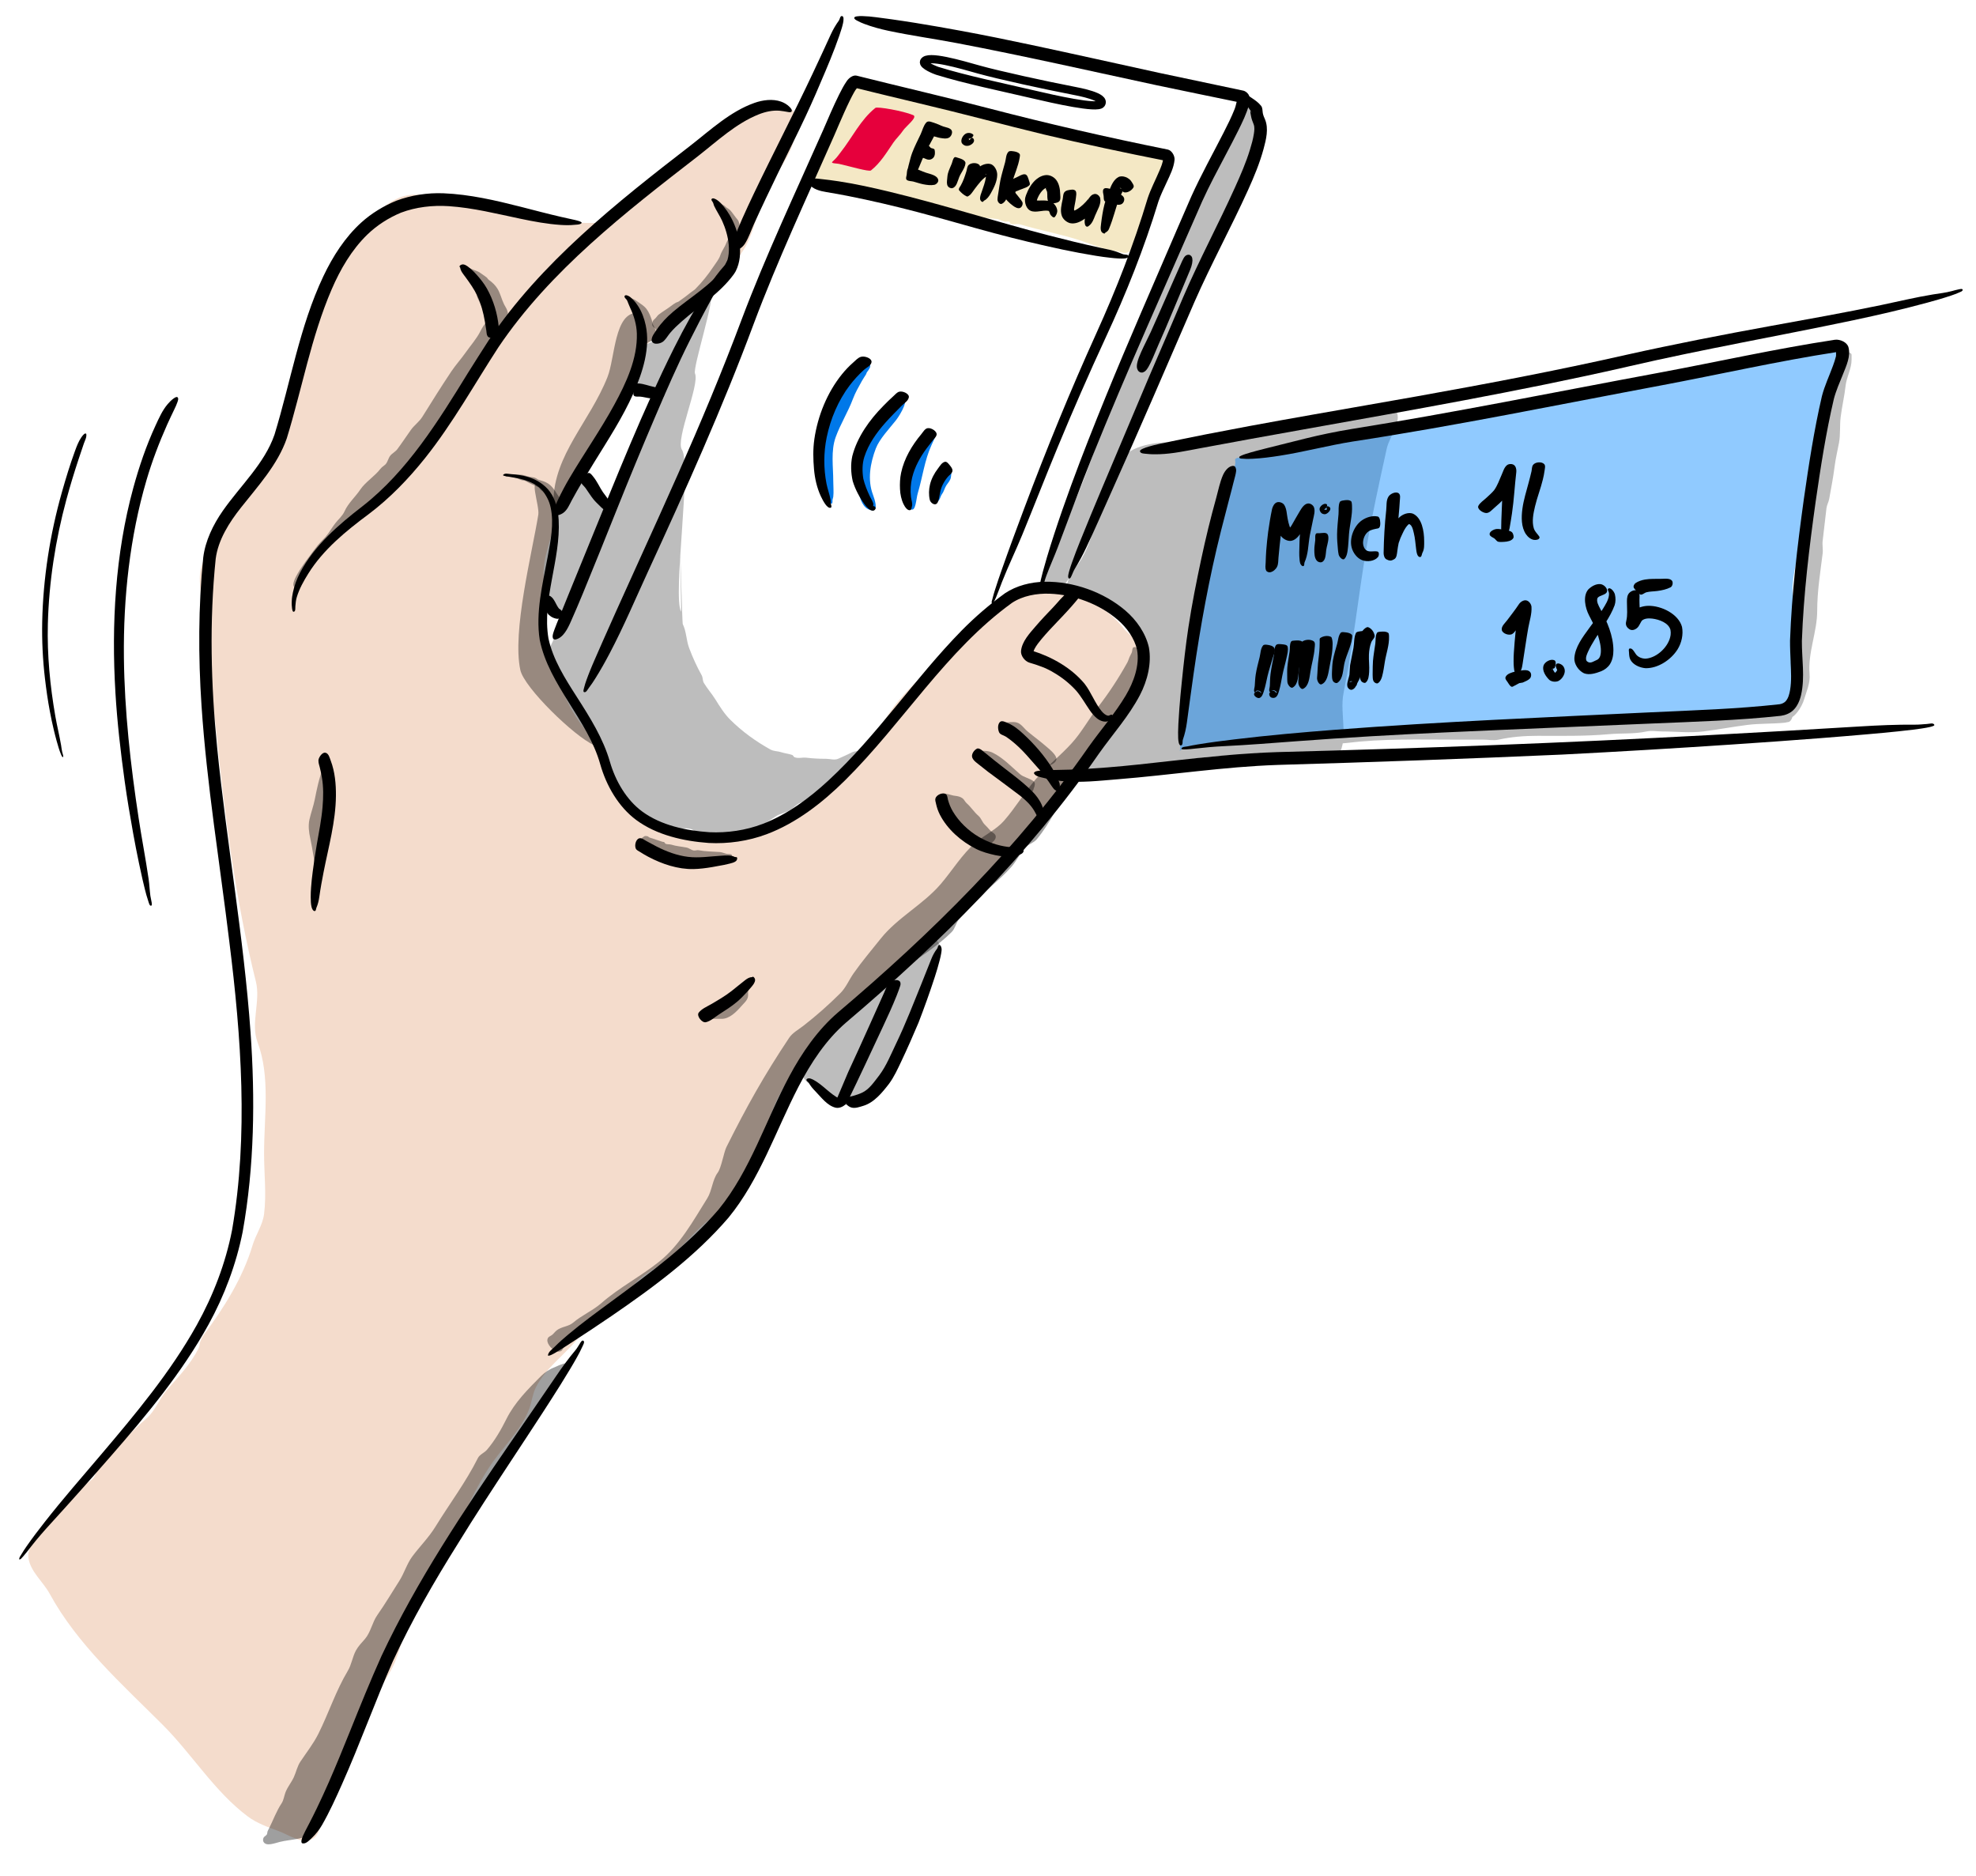 ﻿<svg xmlns="http://www.w3.org/2000/svg" viewBox="0 0 1207.46 1146.16" enable-background="new 0 0 1207.46 1146.16"><g stroke-linejoin="round"><g stroke-width="8"><path fill="#f4dccc" d="m17.381 951.72c1.117 8.446 8.922 14.524 13 22 16.865 30.918 44.11 55.11 69.01 80.01 18.02 18.02 31.626 40.73 52.01 56.01 5.607 4.21 12.44 6.54 19 9 6.435 2.42 13.722 7.79 20 5 7.324-3.25 4.892-15.27 7-23 2.198-8.06 8.265-14.53 12-22 4.01-8.03 6.85-16.6 10-25.01 5.503-14.67 17.647-26.27 23-41 4.684-12.882 7.436-26.484 13-39.01 5.899-13.272 17.1-23.733 23-37 6.237-14.03 12.484-28.23 21-41.01 7.848-11.771 19.04-21.757 24-35 1.592-4.246 1.973-8.947 4-13 5.708-11.417 16.696-19.313 25-29 6.473-7.552 15.237-12.79 23-19 5.733-4.586 8.81-11.811 14-17 4.056-4.056 9.23-6.82 14-10 10.599-7.07 18.333-17.713 28-26 6.328-5.424 14.515-8.73 20-15 14.88-17 14.03-43.26 25-63.01 9.719-17.496 18.532-35.24 34.19-47.696 14.668-11.668 27-19.836 36.671-29.504 17.967-17.967 31.528-29.19 49.17-47.51 8.03-8.334 16.797-18.13 24.98-26.315 4.773-4.774 6.556-11.922 11-17 7.931-9.06 19.07-14.94 27-24 4.263-4.872 7.118-10.824 11-16 9.754-13.01 18.725-27.322 23-43.01 1.589-5.825 2-11.965 2-18 0-1.333 0-2.667 0-4 0-1.334.707-2.87 0-4-1.131-1.81-3.405-2.582-5-4-1.41-1.253-2.843-2.512-4-4-10.71-13.77-29.562-23-47.01-23-7 0-14.741-3.131-21 0-11.393 5.696-16.417 19.615-26 28-17.919 15.679-38.39 29.815-51.01 50.01-16.868 26.987-38.544 53.776-67.01 68.01-13.12 6.562-29.496 7.75-43.73 4.192-10.355-2.589-27.792-3.121-35.34-10.669-10.608-10.608-12.337-27.921-22.945-38.529-8.542-8.542-17.14-17.444-23-28-8.573-15.432-7.413-22.1-15.308-37.889-.745-1.49-.506-15.388-1.333-16.835-.662-1.158 0-5.084 0-6.418 0-1.333.082-2.177-.083-3.5-.674-5.385.321-8.975-.278-14.369-1.664-14.969 6.357-28.06 8.02-43.03 1.268-11.411 10.751-18.762 15.886-29.03 10.969-21.938 23.753-38.505 31.28-59.15 3.073-8.427 7.809-14.525 15.684-18.82 2.13-1.162 2.93-7.989 5.139-8.993 1.518-.69 2.746-1.903 4-3 14.552-12.733 31.757-23.608 42.01-40 6.825-10.92 8.243-24.487 14-36.01 5.402-10.805 14.381-20.21 17-32 1.31-5.894 3.02-14.653-2-18-6.941-4.627-17.712-5.05-25-1-10.56 5.867-18.913 15.05-28 23-6.751 5.907-12.826 12.62-20 18-4.534 3.401-10.359 4.751-15 8-4.446 3.113-6.66 8.746-11 12-7.515 5.636-9.628 8.475-18.975 9.41-8.334.833-47.1-.825-64.04-11.41-8.877-5.548-20.536-5-31-5-8.674 0-17.95-2.221-26 1-17.359 6.944-27.644 26.28-36 43.01-6.534 13.07-14.872 25.324-20 39.01-4.148 11.06-7.135 22.542-10 34-1.611 6.445-2.14 13.598-6 19-.866 1.213-.327 7.05-1.222 8.243-1.265 1.687-1.55 3.043-2.334 5-.553 1.384-4.418 10.991-5.334 12.168-8.635 11.1-11 10.875-17.835 23.17-5.534 9.96-10.653 21.02-15.281 31.429-.605 1.363-1.03 2.869-2 4-1.085 1.265-3.255 1.509-4 3-4.476 8.951-1 19.997-1 30 0 25.514 6.463 50.624 9 76.01 5.072 50.719 11.64 101.57 24 151.02 2.993 11.971-3.333 25.451 1 37 7.974 21.263 4 45.3 4 68.01 0 12.335 1.53 24.765 0 37.01-.838 6.698-5.062 12.537-7 19-6 20-17.473 38.3-30 55.01-.895 1.193-1.477 2.605-2 4-.482 1.287-.385 2.771-1 4-4.681 9.364-12.05 17.18-19 25-4.917 5.532-7.381 13.185-13 18-9.846 8.44-18.465 18.245-27 28-1.098 1.255-2.076 2.614-3 4-1.078 1.617-1.547 3.709-3 5-5.682 5.05-13.643 7.774-18 14-1.282 1.833-1.874 4.07-3 6-1.211 2.077-2.499 4.124-4 6-5.431 6.789-15.14 13.385-14 22"/><path fill="#bdbdbd" d="m852.32 250.08c5.575 6.05-3.223 16.13-4.98 24.16-4.4 20.11-8.896 40.22-12.356 60.51-5.03 29.501-8.06 59.35-14 88.68-2.667 13.158 4.16 29.89-4.667 40.01-5.56 6.372-16.893-.852-25.337-1.334-9.217-.525-18.439-1.306-27.67-1.194-9.244.111-18.483.84-27.671 1.861-19.618 2.181-22.306 4.428-41.748 7.844-15.323 2.692-9.913 2.32-29.504 2.75-18.551.407 9.972-19.41 15.252-27.25 17.502-26 23.23-44.993 12-63.51-9.252-15.252-41.26-20-40.506-22.753 3.959-14.517 6.157-10.115 12.494-23.762 7.867-16.944 8.207-37.41 18.79-52.799 14.791-21.514 51.75-8.406 76.56-16.544 23.23-7.623 48.17-8.584 72.01-14 6.989-1.589 16.477-7.936 21.336-2.667"/><path fill="#0087ff" fill-opacity=".435" d="m754.83 280.47c-.282.344 0 .889 0 1.333 0 .445.055.893 0 1.334-.187 1.5-.803 2.919-1.333 4.334-1.87 4.987-4.464 9.682-6.335 14.669-.482 1.287-.385 2.771-1 4-4.05 8.1-5.544 17.351-6.667 26.337-.783 6.258-3.346 12.169-4.668 18.336-.815 3.805.363 7.84-.333 11.668-1.128 6.206-2.855 12.295-4.667 18.336-.868 2.892-.268 6.073-1 9-3.838 15.354-6.667 31.18-6.667 47.01 0 4.784-.139 9.581-.667 14.335-.172 1.551-.333 3.108-.333 4.668 0 .555 0 1.111 0 1.667 0 .444-.422 1.193 0 1.333.666.222 1.36-.376 2-.667.59-.268 1.046-.814 1.667-1 1.4-.42 2.884-.485 4.334-.666 4.743-.593 9.555-.334 14.335-.334 10.115 0 20.419 1.317 30.338-.667 1.659-.332 3.01-1.633 4.667-2 4.213-.936 8.809-.737 12.669-2.667 1.513-.757 2.984-1.813 4.667-2 7.842-.872 15.811.381 23.67-.334 5.756-.523 11.694.921 17.335-.333 5.01-1.113 10.205-1.334 15.336-1.334 7.668 0 15.382.847 23 0 7.311-.812 14.868.117 22-1.666 5.337-1.334 10.863-1.787 16.336-2.334 5.436-.544 10.872-1.334 16.336-1.334 3 0 6 0 9 0 1.444 0 3.079.717 4.334 0 .431-.246.235-1.086.667-1.333 1.254-.717 2.895.131 4.333 0 3.328-.303 6.674-.364 10-.667 1.91-.174 3.78-.657 5.667-1 5.904-1.073 12.05.744 18 0 5.735-.717 11.591.305 17.336-.333 9.437-1.049 18.907-1.823 28.337-3 4.08-.51 8.26.51 12.33 0 5.32-.664 10.69-.742 16.01-1.333 3.64-.405 7.35.405 11 0 3.44-.383 6.87-1 10.33-1 6.79 0 15.06-1.81 19.01-7.335 1.31-1.844 1.08-4.415 1.33-6.667.5-4.534.67-9.107.67-13.669 0-7.89.71-15.812 0-23.67-.19-2.02-.75-3.989-1-6-.28-2.208.44-4.584-.34-6.667-.19-.521-.79-.818-1-1.334-.25-.627-.27-1.327-.33-2-1.04-11.444 2.03-23.1 5.67-34 1.97-5.935 2.64-12.229 4-18.336 1.09-4.92 3.11-9.659 3.66-14.669.46-4.088-.03-8.238.34-12.335.66-7.235 1.53-14.449 2.33-21.669.62-5.572 2.79-10.863 4-16.336 1.11-4.977 2.06-10.11 4.34-14.669.92-1.856.73-4.144 1.66-6 1.04-2.076 1.44-4.417 2-6.668.65-2.596 2.9-6.517.67-8-1.94-1.295-4.67 0-7 0-5.24 0-10.55.196-15.67 1.333-5.06 1.126-10.33 1.302-15.34 2.667-1.5.411-3.18-.159-4.66.334-4.3 1.434-8.57 3.05-13 4-2.86.613-5.88.474-8.67 1.334-5.95 1.831-11.81 4.381-18 5-7.39.738-14.73 1.879-22.01 3.333-.93.187-1.76.7-2.66 1-.44.145-.88.277-1.34.334-10.62 1.328-21.341 2.517-31.67 5.334-2.039.556-4.261-.081-6.334.333-3.039.608-5.944 1.824-9 2.334-3.96.66-8.107.026-12 1-16.84 4.21-34.22 6.888-50.34 13.335-1.357.543-2.907.35-4.334.667-5.298 1.177-10.602 2.46-16 3-3.996.4-7.677 2.557-11.669 3-6.01.668-11.981 1.731-18 2.334-2.773.277-5.614.062-8.335.666-4.814 1.07-9.576 2.37-14.335 3.668-4.514 1.231-9.563-.48-14 1-6.638 2.212-13.881 1.97-20.669 3.667-1.603.4-3.03 1.462-4.668 1.667-8.937 1.117-17.838 2.567-26.67 4.334-2.33.466-4.644 1.039-7 1.333-1.997.25-4.725-.889-6 .667"/><g fill="#0078e9"><path d="m568.69 264.6c-14.994 5.643-25.994 38.484-12.13 46.507 3.07 1.776 3.232-6.355 4.251-9.751 2.926-9.754 4.134-20.12 8.376-29.379 2.855-6.229 4.692-9.33-.5-7.377"/><path d="m577.94 284.73c-.088.148.159.332.126.5-.055.274-.211.524-.376.75-1.713 2.356-3.461 4.705-4.875 7.251-.423.761-.361 1.723-.75 2.501-.36.72-.776 1.451-.875 2.25-.021.166 0 .334 0 .5 0 .167.052.342 0 .5-.506 1.515-.626 3.154-.626 4.751 0 .891-.334 2.312.501 2.625.842.316 2.085.095 2.625-.625.894-1.193 1.106-2.808 2-4 1.174-1.566 1.54-3.623 2.626-5.251 1.055-1.583 2.54-3.11 2.75-5 .207-1.864.714-3.948-.125-5.626-.362-.723-1.202-1.508-2-1.375-.339.057-.824-.044-1 .25"/><path d="m527.68 222.47c-2.412.15-3.919 3.088-5 5.25-1.919 3.838-3.617 7.865-6.251 11.252-2.541 3.266-5.15 6.55-7 10.251-2.135 4.27-2.843 9.121-4 13.752-.639 2.557-1.861 4.944-2.5 7.501-.835 3.34-.87 6.83-1.25 10.252-.692 6.223-.389 13.407 3.25 18.502.613.858.745 1.978 1 3 .27 1.078.399 2.195.751 3.25.141.426.251.877.5 1.25.261.393.528 1 1 1 .372 0 .419-.636.5-1 .09-.407-.046-.836 0-1.25.038-.341.167-.667.25-1 .083-.333.212-.659.25-1 .34-3.065 0-6.168 0-9.251 0-9.1-1.609-18.704 1.5-27.25 2.907-7.993 7.515-15.29 10.502-23.254 1.439-3.838 3.509-7.417 5.5-11 .764-1.375 1.692-2.652 2.501-4 .231-.384.282-.857.5-1.25.202-.364.529-.647.75-1 .657-1.051 1.685-2.34 1.25-3.5-.472-1.259-2.659-.584-4-.5"/><path d="m550.93 243.47c-15.941 2.362-23.08 24.909-26 40.756-1.742 9.437-1.095 27.504 8.501 27.504 3.167 0 1.129-6.542 0-9.501-3.445-9.04-1.689-19.217 1.75-28.25 2.176-5.717 8.33-12.206 12.13-17 3.306-4.176 8.894-14.282 3.626-13.502"/></g><path fill="#f4e8c5" d="m498.34 111.75c.378.234.889 0 1.334 0 1.333 0 2.668-.061 4 0 2.592.118 5.094 1.012 7.668 1.333 2.107.264 4.32-.004 6.334.667 1.521.507 2.466 2.207 4 2.667 1.755.527 3.537.974 5.334 1.334 6.245 1.249 12.736.861 19 2 5.466.994 10.799 2.716 16 4.667 2.531.95 5.411.557 8 1.334 2.392.718 4.632 1.877 7 2.667.422.141.889 0 1.333 0 .667 0 1.347-.131 2 0 2.964.593 5.761 1.837 8.667 2.667 6.468 1.848 13.318 1.924 20 2.667 1.747.194 3.278 1.322 5 1.667.872.174 1.832-.304 2.667 0 .522.19.478 1.144 1 1.333 1.779.647 3.855-.21 5.668.334 12.341 3.702 25.11 5.927 37.34 10 7.04 2.346 13.975 5.414 21.336 6.334 2.122.266 4.248 1.464 6.335 1 2.612-.581 4.516-3.108 6-5.334 1.499-2.25.329-5.491 1.333-8 1.551-3.877 3.467-7.6 5.334-11.335.746-1.49 2.076-2.613 3-4 1.19-1.786 1.58-3.991 2.333-6 1.396-3.723 3.72-7.03 5.334-10.668.745-1.675.514-3.695 1.334-5.334 1.147-2.295 2.617-4.785 2.334-7.335-.16-1.44-2.242-2.074-3.668-2.334-2.319-.422-4.662-.708-7-1-6.363-.796-12.616-2.42-19-3-1.646-.15-3.055-1.308-4.668-1.667-4.738-1.053-9.226-3.132-14-4-4.746-.863-9.54-1.467-14.335-2-1.546-.172-3.205.532-4.667 0-.753-.274-1.256-1.036-2-1.334-1.757-.703-3.786-.124-5.667-.334-6.602-.733-12.871-3.446-19-6-3-1.251-6.467-.752-9.668-1.334-4.402-.8-8.614-2.456-13-3.334-2.048-.409-3.706-1.954-5.668-2.667-5.675-2.064-11.774-2.691-17.669-4-4.187-.93-8.266-2.311-12.335-3.667-1.909-.636-3.998-.467-6-.667-2.066-.206-3.941-1.409-6-1.667-3.324-.416-6.671-.63-10-1-5.03-.559-9.597-3.224-14.336-5-1.415-.531-2.834-1.521-4.333-1.334-1.723.215-2.371 2.556-3.334 4-1.49 2.234-2.133 4.932-3.334 7.334-3.179 6.359-7.277 12.439-9 19.336-.375 1.498-1.584 2.651-2.334 4-1.024 1.843-1.333 4-2 6-.537 1.609-1.826 2.861-2.667 4.334-.803 1.405-.766 3.152-1.334 4.667-.866 2.311-1 4.867-1 7.335 0 1.591-.353 3.831 1 4.667"/><g fill="#bdbdbd"><path d="m490.26 656.07c-1.054 1.054 1.146 2.779 2 4 1.157 1.653 3.232 2.422 4.75 3.75 2 1.751 3.624 4.062 6 5.251 1.935.968 4.1 1.511 6.251 1.75 1.83.204 3.992.556 5.501-.5 1.712-1.198 1.839-3.768 2.5-5.751.967-2.899 2.124-5.838 4-8.251 1.948-2.505 3.747-5.24 4.75-8.251.761-2.282.774-4.803 1.751-7 .968-2.178 2.82-3.844 4.25-5.751.68-.907.493-2.236 1-3.25 2.12-4.239 3.826-8.671 5.751-13 1.075-2.419 2.767-4.543 3.751-7 1.047-2.618 2.197-5.236 2.75-8 .264-1.318 1.167-2.834.5-4-.673-1.178-2.684-1.079-4-.75-1.637.41-2.803 1.882-4.25 2.751-5.503 3.302-10.714 7.213-15.252 11.751-2.922 2.922-5.53 6.142-8.251 9.252-1.878 2.145-4.632 3.343-6.751 5.25-3.206 2.885-6.03 6.219-8.502 9.752-1.796 2.566-3.204 5.399-4.5 8.251-.545 1.2-1.715 2.046-2.25 3.25-.623 1.4-1.418 2.755-1.751 4.251-.09.407 0 .833 0 1.25 0 .333 0 .667 0 1"/><path d="m334.09 398.89c3.816-6.174 6.089-13.178 9.335-19.67.739-1.477 2.246-2.424 3.334-3.667 2.01-2.296 3.308-5.129 5-7.667 4.06-6.09 4.398-12.909 6.501-19.92.886-2.951 1.665-5.608 3.251-8.251.998-1.664 1.628-3.128 3-4.5 1.179-1.179 1.271-3.405 1.75-5 .658-2.192 1.573-6.04 2.751-8 .794-1.324 63.866-143.84 65.18-143.02 3.217 2.01-11.04 45.541-9.501 49.01 2.987 6.721-12.08 40.39-8 46.51 6.02 9.03-5.769 89.53-.5 99.01.222.4-.6-34.952-.5-34.505.123.553 1.247 41.499 1.5 42.01 2.269 4.537 2.136 9.918 3.917 14.668 2.148 5.727 4.698 11.323 7.668 16.669.786 1.415.501 3.28 1.334 4.668 2.093 3.489 4.844 6.55 7 10 2.697 4.316 5.402 8.736 9 12.335 7.245 7.245 15.713 13.36 24.67 18.336 2 1.113 4.494.943 6.668 1.667 2.173.724 4.514.884 6.667 1.667.591.215.759 1.078 1.334 1.333 2.236.994 4.906.03 7.334.334 3.976.497 7.995.667 12 .667 2.444 0 5.1.992 7.334 0 2.908-1.293 5.822-2.578 8.668-4 1.736-.868 3.901-.53 5.667-1.334 1.406-.638 2.62-3.02 4-2.333.398.199.044.891 0 1.333-.175 1.749-.814 3.465-1.667 5-2.599 4.679-8.217 6.883-12 10.668-5.864 5.865-13.339 9.883-20.336 14.336-2.56 1.629-5.681 2.193-8.334 3.667-1.594.885-2.876 2.24-4.334 3.334-2.943 2.207-6.941 2.626-10 4.667-5.173 3.449-10.437 7.03-16.335 9-4.86 1.62-10.213 1-15.336 1-5 0-10.03.498-15 0-1.731-.173-3.02-1.783-4.667-2.333-5-1.667-9.928 1.458-14.726-.723-2.763-1.256-10.07-3.651-12.335-5.668-5.579-4.959-9.05-9.419-14.668-14.335-1.508-1.319-3.391 1.611-5.335-7-1.032-4.575-1.828-9.441-4.943-12.946-3.933-4.424-4.54-14.04-8.725-18.225-1.766-1.766-4.468-7.697-6-9.668-6.471-8.32-8.301-11.467-12-21.336-1.434-3.826-4.982-5.592-6.417-9.418-.507-1.353-1.188-2.292-1.834-3.584-.222-.445-.575-.618-.75-1.084-.161-.429-1.093-.994-.917-1.416.428-1.026-.277-1.333.307-2.278"/><path d="m537.27 619.94c-3.123 6.982-8.897 15.662-12.213 22.52-1.905 3.938-3.992 7.751-5.926 11.669-2.842 5.762-8.285 13.769-4.937 19.14 2.948 4.729 5.256-1.316 10.2-.696 7.155.897 16.593-8.096 20.13-15.502 10.551-22.11 19-40.942 26.358-64.79.897-2.91 2.32-5.558 3.357-8.402 1.468-4.02-.107-9.29-3.711-10.32-3.5-1-13.779 11.837-21.378 20.378-7.234 8.131-10.898 18.922-16.783 28.452"/><path d="m643.92 338.11c3.66-12.916 9.543-23.534 14.358-35.2 11.365-27.53 20.19-58.14 32.26-83.32 10.09-21.04 19.343-46.16 29-68.759 9.534-22.299 21.22-41.946 30.909-63.772 4.525-10.194 11.519-30.07 13.347-24.24 2.337 7.456 6.351 14.999 1.584 29.754-12.505 38.702-33.637 75.838-48.36 111.3-14.893 35.87-29.575 72.25-44.36 108.39-6.2 15.16-17.75 42.11-24.17 46.845-8.626-.75-8.53-1.365-12.376-1"/><path d="m739.79 454.54c8.25 0 16.616-.21 24.67-2 6.337-1.408 12.998-.925 19.336-2.334 5.207-1.157 10.7.59 16 0 11.285-1.254 22.72-.746 34-2 5.92-.658 11.749-2.01 17.669-2.667 8.504-.945 17.18 1.062 25.67 0 12.148-1.518 24.43-2 36.672-2 13.69 0 27.641.636 41-2.334 5.534-1.229 11.504 1.042 17-.333 3.465-.866 7.114-.645 10.668-1 2.473-.248 4.869-1.026 7.334-1.334 7.06-.882 14.228 0 21.338 0 6.48 0 12.89-1.285 19.33-2 7.41-.822 14.94.489 22.34-.334 8.43-.936 16.91-1.397 25.34-2.333 2.88-.32 5.79-.307 8.67-.667 2.65-.332 6.67-1.657 8 .667 1.18 2.062.6 5.62-1.34 7-.37.266-.88.234-1.33.333-.55.123-1.1.277-1.67.334-7.53.753-15.16.394-22.67 1.333-9.03 1.129-17.97 2.872-27 4-8.38 1.047-16.89 0-25.34 0-3.11 0-6.29-.675-9.33 0-7.507 1.667-15.349.97-23 1.667-14.502 1.318-29.11 1-43.673 1-7.928 0-15.93.613-23.67 2.333-3.146.699-6.445 0-9.668 0-5.89 0-11.779 0-17.669 0-21.68 0-43.497-.688-65.01 2-7.94.992-16.03-.391-24 .333-3.603.328-7.078 1.552-10.668 2-4.323.541-8.666.9-13 1.334-1.548.155-3.148-.338-4.667 0-6.325 1.405-12.856 2-19.336 2-7.459 0-14.915.591-22.336 1.334-2.435.243-4.887.333-7.335.333-.444 0-.889 0-1.333 0-.445 0-1.135.398-1.334 0-.222-.445.404-.912.667-1.334.295-.471.607-.94 1-1.333 1.054-1.054 2.605-1.477 4-2 4.62-1.733 9.734-2 14.669-2"/><path d="m1126.76 215.76c-3.83 4.412-3.5 11.231-6.34 16.336-1.81 3.257-2.96 6.961-3.33 10.668-.63 6.311-2.88 12.376-3.67 18.669-.96 7.68-3.19 15.265-6.33 22.337-2.67 6.01-1.33 13.1-1.33 19.669 0 5.234.65 10.704-1 15.669-1.12 3.334-2.9 6.515-3.34 10-.59 4.753-.4 9.582-1 14.335-.53 4.261-1.86 8.401-2.33 12.668-1.13 10.183-2 20.426-2 30.671 0 5.685-.71 11.353-1.34 17-.55 4.975-.54 10.146.67 15 .35 1.405.05 2.913.33 4.334.38 1.903-3.08 15.44-1.16 15.17 1.62-.232 6.16-5.17 8-11.501 1.24-4.303 3.67-9.335 3.17-14.999-1.15-12.934 4.66-25.688 4.66-38.672 0-11.721 1.88-23.374 3.34-35 .31-2.536-.32-5.132 0-7.668.83-6.661 1.5-13.342 2.33-20 .24-1.954 1.32-3.73 1.67-5.667 1.21-6.651 2.49-13.296 3.33-20 .6-4.823 1.8-9.553 2.67-14.335.93-5.149.35-10.476 1-15.669.79-6.363 2.29-12.629 3-19 .6-5.439 3.67-10.53 3.67-16 0-.556 0-1.111 0-1.667 0-.444 0-.889 0-1.333 0-1.591-3.63-2.203-4.67-1"/></g><g fill-opacity=".376"><path d="m401.16 203.29c.17-.025.125-.328.125-.5 0-.673-.346-1.337-.75-1.875-.548-.731-1.586-1.133-1.875-2-.237-.712-.263-1.548 0-2.251.364-.969 1.268-1.643 2-2.375.668-.668 1.12-1.558 1.876-2.125 2.395-1.797 4.981-3.33 7.376-5.126 1.01-.756 2.02-1.522 3.125-2.125.557-.304 1.23-.386 1.75-.75 2.561-1.793 5.082-3.647 7.501-5.626.807-.66 1.764-1.139 2.501-1.876 4.211-4.21 7.948-8.922 11.251-13.876 1.483-2.224 3.281-4.341 4.126-6.876.866-2.599 2.689-4.802 3.625-7.376.255-.701.667-1.334 1-2 .076-.153.064-.339.125-.5.065-.174.166-.333.25-.5.083-.167.088-.407.25-.5.181-.103.444-.103.625 0 .162.093.205.319.25.5.04.162 0 .334 0 .5 0 .709 0 1.417 0 2.125 0 1.878-.043 3.761-.25 5.626-.182 1.635-.587 3.24-.75 4.876-.025.249.024.501 0 .75-.018.171-.049.346-.125.5-.576 1.151-1.05 2.35-1.626 3.501-.35.7-.519 1.507-1 2.125-1.228 1.579-1.981 3.574-3.5 4.876-3.209 2.75-5.976 6.121-9.627 8.251-1.778 1.037-3.472 2.213-5.25 3.25-.715.417-1.153 1.224-1.876 1.625-2.526 1.404-5.076 2.848-7.251 4.751-1.444 1.264-3.265 2.036-4.75 3.251-1.939 1.586-3.48 3.604-5.251 5.375-1.144 1.145-1.675 2.791-2.75 4-.196.22-.417.417-.625.625-.167.167-.356.314-.501.5-.149.192-.375.382-.375.625 0 .243.135.661.375.625"/><path d="m338.17 306.19c.392-28.527 22.307-48.657 33.08-75.929 4.57-11.569 4.172-39.476 18.15-39.06 5.52.162 1.577 9.483 1.186 14.26-2.834 34.64-19.736 51.903-34.637 75.96-3.806 6.146-6.806 12.63-9.795 19.09-4.55 9.828-8.228 23.4-7.985 5.688"/><path d="m362.87 455.17c-11.847-5.249-42.596-35.04-44.918-45.845-5.068-23.582 7.194-71.42 10.991-94.93.857-5.308-6.507-25.428 1.571-15.963 3.532 4.139 4.403 5.075 5.507 7.954 5.631 14.686-.347 30.597-2.607 45.554-3.991 26.41-5.181 45.885 8.119 65.56 11.836 17.503 22.46 38.17 21.337 37.672"/><path d="m432 622.2c.211.27.658.212 1 .25.414.046.833 0 1.25 0 2.25 0 4.501 0 6.751 0 4.762 0 8.866-4.167 12-7.751 1.493-1.707 3.45-3.302 4-5.501.345-1.377-.094-2.874.25-4.251.091-.361.41-.638.5-1 .081-.323-.135-.695 0-1 .217-.488 1-.717 1-1.25 0-.334-.688-.117-1 0-.39.146-.653.519-1 .75-.404.269-.825.514-1.25.75-2.405 1.336-4.68 2.939-6.751 4.751-3.552 3.108-6.725 6.669-10.501 9.501-.927.695-1.965 1.232-3 1.75-.372.187-.646.529-1 .75-.316.198-.674.319-1 .5-.425.236-.968.355-1.25.75-.194.272-.205.738 0 1"/><path d="m448.87 147.99c-.192-.149.301-.393.375-.625.179-.569.282-1.161.375-1.75.2-1.271 1.173-2.296 1.625-3.5.519-1.386 1.04-2.925.75-4.376-.203-1.015-.554-2.734-1.25-3.5-1.368-1.505-3.03-4.106-4.376-5.626-1.046-1.177-2.463-1.565-3.5-2.75-.381-.436-1.412-.778-1.875-1.125-1.036-.777-1.836-1.433-3.053-1.876-.298-.108-.966-.414-1.281-.375-.171.022.312 1.83.333 2 .023.185.209.318.25.5.045.204-.037.42 0 .625.047.26.16.503.25.75.484 1.332 1.021 2.66 1.75 3.876.964 1.606 1.899 3.236 3 4.751.173.238.429.405.625.625.138.155.282.313.375.5.077.153.055.343.125.5.098.222.215.442.375.625.982 1.123 1.901 2.321 2.625 3.625.835 1.502 1.232 3.214 2 4.751.26.519.422 1.082.626 1.625.06.161.153.331.125.5-.02.117-.158.323-.25.25"/><path d="m393.11 212.34c.307.179.43-.568.667-.834.6-.676 1.11-1.457 1.833-2 1.572-1.179 3.91-1.325 5.167-2.834.748-.897.312-2.341.167-3.5-.238-1.905-1.248-3.65-2.167-5.334-.381-.699-.248-1.579-.5-2.334-.778-2.334-1.691-4.699-3.167-6.668-1.468-1.957-3.662-3.264-5.667-4.667-1.08-.755-2.209-1.575-3.501-1.834-.272-.054-.557.028-.833 0-.282-.028-.556-.111-.834-.166-.278-.056-.552-.136-.833-.167-.221-.024-.445 0-.667 0-.222 0-.667-.222-.667 0 0 .314.46.43.667.667.958 1.094 2.128 2 3 3.167 1.647 2.196 2.335 5 3 7.668.833 3.334 2.121 6.586 2.5 10 .247 2.224.758 4.457 1.667 6.501.093.209.094.449.167.667.094.284.333.534.333.833 0 .299-.592.683-.333.834"/><path d="m343.06 306.02c-.448-1.567-1.787-2.727-2.625-4.125-1.505-2.508-3.271-5.076-5.751-6.626-1.667-1.042-3.618-1.561-5.501-2.125-.554-.167-1.01-.569-1.5-.875-1.02-.638-2.307-.726-3.501-.876-2.076-.259-4.03-1.375-6.125-1.375-2.042 0-4.084 0-6.126 0-.699 0-1.376.313-2 .625-.153.077-.339.065-.5.125-.174.066-.5.064-.5.25 0 .187.32.205.5.25.162.041.334 0 .5 0 .584 0 1.167 0 1.751 0 1.627 0 3.227.554 4.75 1.126.841.315 1.624.805 2.501 1 .838.186 1.771.17 2.5.625 2.355 1.472 5.02 2.383 7.501 3.625.765.383 1 1.46 1.75 1.876 1.815 1.01 2.808 3.095 3.876 4.875.758 1.264 1.578 2.508 2.125 3.876.301.751 1.013 1.276 1.375 2 .342.684.754 1.332 1.125 2 .109.196.03.581.251.625.204.041.237-.343.375-.5.548-.627 1-1.333 1.5-2 .805-1.074 1.75-2.284 1.75-3.625"/><path d="m281.72 163.16c-.81.81.646 2.251 1.334 3.167 1.28 1.708 2.69 3.316 4 5 1.634 2.1 2.993 4.477 3.834 7 .418 1.253.41 2.652 1 3.834.823 1.645 1.573 3.326 2.334 5 1.452 3.195 3.057 6.339 4.167 9.669.567 1.701.772 3.528 1.5 5.167.145.325.523.508.667.833.301.678.107 1.539.5 2.167.722 1.155 3.114 1.868 4 .834.97-1.132.892-3 2-4 1.17-1.053 3-1.674 3.501-3.167.316-.949 0-2 0-3 0-2.068.039-4.225-.667-6.168-.45-1.238-1.245-2.322-1.834-3.5-1.537-3.074-2.232-6.555-4-9.502-1.314-2.19-3.242-4.04-5.334-5.501-.258-.18-.46-.43-.667-.666-.183-.209-.289-.486-.5-.667-1.3-1.114-2.798-1.973-4.168-3-1.512-1.134-3.477-1.489-5.167-2.334-1.278-.639-2.75-.823-4.167-1-.774-.097-1.782-.718-2.334-.167"/><path d="m298.9 194c-.625-.173-.603 1.155-1 1.667-1.628 2.092-3.149 4.297-4.334 6.667-2.358 4.715-5.979 8.684-9 13-2.705 3.865-6.182 7.699-8.799 11.624-6.634 9.95-11.364 17.571-17.703 27.712-1.878 3-4.941 5.117-7 8-2.615 3.662-5.634 8.235-8.334 11.835-1.18 1.573-3.155 2.428-4.334 4-1.134 1.511-1.458 3.549-2.667 5-.556.667-1.355 1.087-2 1.667-.468.421-.957.831-1.334 1.334-3.168 4.223-9.241 8.112-12.17 12.505-3.045 4.568-7.438 8.318-9.668 13.335-1.255 2.823-3.771 4.895-5.667 7.334-2.102 2.702-3.747 5.758-6 8.335-1.464 1.672-2.664 2.702-4.708 5.081-.98 1.14-4.903 6.498-5.375 7.126-13.167 17.499-8.962 18.07-8.752 18.627.704 1.876 16.587-22.937 18.17-24.17 2.856-2.221 4.933-5.417 8-7.334 1.753-1.096 3.248-2.572 5-3.667 1.858-1.162 4.117-1.784 5.667-3.334 1.893-1.893 3.302-4.259 5.334-6 2.482-2.127 5.69-3.356 8-5.667 1.228-1.228 2.107-2.773 3.334-4 1.745-1.745 2.819-4.053 4.334-6 2.558-3.288 6.399-5.415 9-8.668 7.601-9.5 15.704-18.604 23-28.337 6.213-8.285 10.788-17.719 17-26 1.104-1.471 1.313-3.47 2.334-5 2.179-3.269 3.91-6.821 5.667-10.335 1.751-3.502 4.593-6.348 6.668-9.668 1.591-2.546 1.448-6.214.333-9-.206-.516-.607-.941-1-1.334-.393-.393-.972-.578-1.333-1-.324-.377-.547-.851-.667-1.334-.108-.431 0-.889 0-1.333 0-.889.856-2.43 0-2.667"/><path d="m199.6 468.95c0 3.834-.673 7.69-.25 11.501.737 6.635 1.737 13.368 1 20-.123 1.105-.627 2.145-.75 3.251-.046.414.042.835 0 1.25-.042.423-.025.89-.25 1.25-.969 1.55-1.807 3.227-2.25 5-1.148 4.589-1.385 9.521-3.501 13.752-.166.333-.382.646-.5 1-.134.403-.203.827-.25 1.25-.037.331 0 .667 0 1 0 .333.041.669 0 1-.043.341.094 1-.25 1-.373 0-.419-.636-.5-1-.09-.407 0-.833 0-1.25 0-1.592-.238-3.18-.5-4.751-.613-3.676-1.192-7.363-2-11-.833-3.746-1.333-7.756-.5-11.502.916-4.124 2.421-8.108 3.25-12.252 1.285-6.422 2.568-12.921 5-19"/><path d="m391.98 512.44c-.689 1.574 1.846 3.214 3.45 3.831 2.631 1.013 5.507 1.306 8.13 2.341 1.226.484 2.153 1.554 3.36 2.082 2.566 1.125 5.458 1.491 7.906 2.854 1.502.835 3.402.535 5.058.995 3.884 1.079 8.04 1.094 12.06.889 2.081-.105 4.162-.211 6.243-.317 2.354-.119 4.746-.496 6.941-1.354.396-.154.857-.121 1.236-.313.372-.188 1.05-.393.961-.8-.265-1.21-2.366-.739-3.559-1.071-1.347-.374-2.666-.943-4.059-1.045-4.279-.316-8.615-.273-12.824-1.102-.982-.193-2.01.32-2.997.153-1.544-.262-2.81-1.48-4.347-1.783-3.114-.612-6.329-.816-9.353-1.778-1.137-.362-2.469-.033-3.534-.571-.372-.189-.449-.737-.8-.961-.289-.186-.684-.095-1.01-.199-2.641-.84-5.272-1.707-7.894-2.604-.394-.135-.655-.531-1.037-.698-.314-.138-.668-.174-1.01-.199-.333-.025-.709-.113-.999.051-.726.41-1.587.836-1.922 1.599"/><path d="m613.44 442.87c3.02 1.508 5.214 4.281 7.751 6.501 3.95 3.456 7.791 7.04 11.502 10.752 1.308 1.308 2.485 2.816 3.25 4.5.659 1.45 1.668 3.677 3.251 3.501 2.354-.262 6.107-1.898 6.343-4.255.246-2.462-3.981-5.868-5.843-7.497-3.791-3.317-7.882-6.276-11.752-9.501-2.23-1.859-3.935-4.797-6.751-5.501-2.264-.566-4.667 0-7 0"/><path d="m597.68 461.38c4.203 3.152 7.448 7.489 11.752 10.501 2.178 1.525 4.496 2.841 6.751 4.251 1.076.673 2.602.602 3.5 1.5 1.912 1.912 4.332 3.291 6.751 4.501.333.166.651.369 1 .5.322.12.679.129 1 .25.349.131.667.333 1 .5.334.167.652.631 1 .5.499-.187.741-.784 1-1.25.167-.301.096-.693.25-1 .633-1.268 1.106-3.366 0-4.251-2.504-2-6.088-2.389-8.501-4.501-5.271-4.611-10.239-9.87-16.503-13-2.414-1.208-5.301-1.251-8-1.251"/><path d="m575.93 489.46c.747 3.881 3.233 7.216 5 10.751 2.672 5.345 5.953 11.533 11.501 13.752 2.057.823 4.054 1.976 6.251 2.251 1.904.238 4.106.737 5.751-.25 1.887-1.132 4.478-3.103 4-5.251-.358-1.611-2.444-2.233-3.501-3.501-1.019-1.223-2.124-2.374-3.25-3.5-1.521-1.521-2.118-3.851-3.751-5.251-2.686-2.302-4.588-5.421-7.251-7.751-.98-.857-1.459-2.219-2.5-3-1.265-.949-2.927-1.343-4.501-1.501-1.448-.144-2.83-.684-4.25-1-1.302-.289-2.891-.739-4 0-1.187.792.23 2.85.5 4.251"/><path d="m346.04 833.26c-.932-.721-2.367.177-3.501.5-1.22.349-2.307 1.067-3.5 1.501-3.172 1.153-6.115 3.114-8.501 5.5-7.879 7.879-16.02 16.04-21 26-3.351 6.701-7.126 13.315-12 19-1.613 1.881-4.393 2.784-5.501 5-7.364 14.73-17.373 27.981-26 42.01-3.985 6.475-9.441 11.921-14 18-3.401 4.534-4.959 10.22-8 15-4.468 7.02-8.729 14.184-13.501 21-3.121 4.458-3.96 10.37-7.501 14.505-1.932 2.25-4.08 4.39-5.501 7-2.149 3.94-2.692 8.65-5 12.5-7.29 12.15-11.666 25.83-18 38.5-3.02 6.04-7.258 11.39-11 17.01-1.906 2.86-2.56 6.38-4 9.5-1.438 3.12-3.725 5.81-5 9-.921 2.3-1.126 4.94-2.501 7-3.101 4.65-5 10-7.501 15-.333.67-.738 1.31-1 2-.241.65-.136 1.42-.5 2-.5.8-1.617 1.14-2 2-.339.77-.414 1.78 0 2.5 1.654 2.9 6.767.81 10 0 6.909-1.72 15.181-1.27 20.503-6 2.898-2.57 3.267-7.03 5-10.5 3.808-7.61 6.194-15.89 10-23.5 2.478-4.96 3.751-10.44 6-15.5 1.486-3.35 4.02-6.16 5.501-9.5.969-2.19.872-4.7 1.5-7.01 1.296-4.75 4.443-8.83 6-13.5 1.701-5.1 2.094-10.69 4.501-15.5 1.49-2.98 3.831-5.47 6-8 2.039-2.38 2.341-5.85 4-8.5 3.046-4.88 5.931-9.863 8.501-15 3.325-6.65 4.891-14.04 7.501-21 2.423-6.462 8.844-10.651 12.502-16.503 3.02-4.824 5.986-9.677 9-14.502 3.043-4.868 4.317-10.725 7.501-15.502 1.966-2.948 5.123-4.996 7-8 2.061-3.297 3.471-7.05 6-10 1.613-1.882 3.797-3.335 5-5.501.412-.743.155-1.724.5-2.5.338-.762.951-1.373 1.5-2 3.823-4.369 7.781-8.671 11-13.502 5.185-7.778 9.547-16.08 14.502-24 1.666-2.667 3.896-5.056 5-8 .981-2.616.755-5.819 2.501-8 .607-.759 1.691-.961 2.5-1.5.693-.463 1.293-1.059 2-1.501.632-.395 1.404-.552 2-1 .755-.566 1.789-1.081 2-2 .339-1.471.693-3.576-.5-4.501"/><path d="m692.89 395.38c-1.173.241-.848 2.24-1.334 3.334-.404.908-.93 1.759-1.334 2.667-.486 1.094-.752 2.288-1.333 3.334-5.299 9.538-11.304 18.725-18 27.337-5.567 7.159-9.901 15.293-16 22-6.977 7.675-15.253 14.13-22 22-6.914 8.07-12.34 17.342-19.336 25.337-4.801 5.487-11.8 8.591-17.336 13.335-8.383 7.186-14.15 16.954-21.336 25.337-10.751 12.543-26.352 20.438-36.672 33.34-5.638 7.05-11.493 13.943-16.669 21.336-2.757 3.939-4.601 8.602-8 12-7.126 7.126-14.715 13.816-22.67 20-2.987 2.324-6.568 4.185-8.668 7.334-15.396 23.09-25.861 41.832-38.28 66.66-1.618 3.236-3.163 12.774-5.334 15.669-3.293 4.391-3.488 11.03-6.398 15.686-8.575 13.721-16.702 28.564-29.337 38.672-11.318 9.06-24.43 15.792-35.34 25.337-5.29 4.628-12 7.428-17.336 12-2.793 2.394-7.129 2.369-10 4.667-.982.785-1.721 1.839-2.667 2.667-.837.732-2.116 1.035-2.667 2-1.532 2.681 1.905 6.62 4.667 8 .994.497 2.34.497 3.334 0 .994-.497 1.156-1.944 2-2.667 3.701-3.172 7.221-6.554 10.668-10 8.113-8.113 20.762-10.38 29.338-18 2.905-2.583 6.857-3.714 10-6 8.134-5.916 14.224-14.225 21.336-21.337 4.336-4.335 9.298-8.05 13.335-12.668 5.382-6.15 12.803-10.536 17.336-17.336 3.481-5.221 4.528-11.724 7.335-17.336 2.404-4.808 4.461-9.956 8-14 1.99-2.275 4.601-4.401 5.334-7.334.941-3.766 3.304-7.03 4.667-10.668 4.118-10.982 8.279-22.511 16-31.34 8.812-10.07 12.628-23.845 21.337-34 4.339-5.062 9.909-9.293 16-12 2.829-1.258 6.191-1.477 8.668-3.334 6.557-4.918 12.04-11.182 18.669-16 9.743-7.086 20.15-13.485 28.671-22 2.183-2.184 2.634-5.678 4.667-8 2.589-2.959 5.412-5.708 8-8.667 7.348-8.399 16.655-14.939 24-23.337 3.046-3.48 4.992-7.823 8-11.335 1.967-2.295 5.399-3.01 7.334-5.334 8.05-9.665 13.335-21.336 20-32 5.136-8.218 12.695-14.83 17.335-23.337 6.6-12.1 18.247-20.854 25.337-32.671 2.027-3.377 2.942-7.416 3.334-11.335.313-3.128 2.437-6.392 1.334-9.335-.391-1.04-1.247-1.85-2-2.667-1.918-2.079-3.229-6.569-6-6"/></g><g fill="#bdbdbd"><path d="m400.36 208.18c4.195-6.992 11.979-11.11 18.502-16 2.459-1.844 4.601-4.081 7-6 1.083-.866 2.288-1.576 3.501-2.25.424-.236.77-.83 1.25-.75 1.017.169-.204 2.126-.75 3-1.115 1.784-2.334 3.501-3.501 5.251-2.461 3.692-3.899 7.989-6.251 11.752-.25.399-.71.628-1 1-.298.383-.569.799-.75 1.25-1.047 2.618-1.489 5.479-2.75 8-1.884 3.767-4.541 7.217-5.751 11.252-.988 3.291-2.464 6.427-4 9.501-1.086 2.173-1.475 5.398-3.75 6.251-1.093.409-2.334 0-3.501 0-2.37 0-4.88-.19-7-1.25-1.968-.984-4.78-.92-6-2.751-2.432-3.648-.129-9.168 2-13 1.256-2.262 1.091-5.078 2-7.501 1.983-5.286 9.02-7.381 14.502-8.751"/><path d="m354.95 291.27c.99.792 1.542 2.01 2.334 3 2.378 2.972 4.05 6.456 6.334 9.501 1.494 1.992 4.073 2.906 5.834 4.667 1.992 1.992 3.478 5.03 3.167 7.835-.326 2.94-2.844 5.189-4.167 7.834-1.757 3.514-3.585 7-5.667 10.335-.569.91-.731 2.02-1.167 3-.677 1.525-1.859 2.795-2.5 4.334-.541 1.298-.705 2.744-1.334 4-.968 1.936-2.743 3.545-3.167 5.667-.386 1.931-.786 3.907-1.667 5.668-1.306 2.612-1.981 5.499-3.167 8.168-.454 1.021-1.229 1.915-1.5 3-.507 2.026-1.191 4.191-2.667 5.667-.176.176-.434.247-.667.334-.215.08-.462.064-.667.167-2.411 1.205-6.406.285-7.834-2-.422-.674-.272-1.571-.5-2.333-.265-.881-.853-1.636-1.167-2.501-.422-1.159-.201-2.47-.5-3.667-.745-2.977-1.911-6.295-.834-9.168 1.648-4.395 2.652-9.01 4-13.502.191-.638-.074-1.337 0-2 .192-1.726.326-3.464.667-5.167.747-3.738 1.5-7.524 1.5-11.335 0-3.733-.836-7.83.833-11.169 1.089-2.178 2.564-4.168 4.168-6 .558-.639.733-1.568 1.333-2.167.64-.64 1.521-1.067 2-1.834 1.945-3.111 4.299-5.948 6.335-9"/></g></g><g stroke-width=".2"><path d="m286.07 227.64c-18.14 29.508-37.15 60.19-64.42 81.53-14.742 11.366-29.642 24.17-38.27 40.666-1.988 3.8-3.51 7.895-4.392 12.09-.356 1.69-.637 3.407-.695 5.133-.028.842-.078 1.687-.025 2.528.039.622.091 1.244.167 1.863.103.845.323 2.532 1.138 2.286 1.128-.34.818-2.24.915-3.414.15-1.818.319-3.659.837-5.408 1.524-5.145 4.216-9.915 7.05-14.471 9.122-14.667 23.06-26.06 36.927-36.35 12.936-9.742 24.356-21.59 34.453-34.25 16.882-21.17 30.07-45.03 44.827-67.73 31.54-46.8 77.71-82.5 122.34-117.04 11.673-9.149 22.9-19.696 36.676-25.19 4.03-1.606 8.491-2.612 12.809-2.238 1.632.141 3.243.47 4.86.739.811.135 2.068.438 2.451-.29.484-.919-.558-2.102-1.294-2.836-1.435-1.43-3.263-2.518-5.175-3.187-5.131-1.796-11.167-1.014-16.291.807-14.673 5.214-26.591 16.339-38.865 25.923-45.34 34.99-91.73 71.75-123.61 119.32-4.184 6.473-8.315 12.981-12.408 19.513"/><path d="m140.14 575.38c7.288 58.24 11.682 118.23 1.673 176.06-3.942 20.281-11.537 40.05-21.594 58.1-16.02 28.737-37.38 54.28-58.672 79.36-11.481 13.521-23.17 26.879-34.12 40.834-3.812 4.859-7.57 9.768-11.09 14.839-1.173 1.687-2.316 3.399-3.35 5.174-.518.889-1.264 1.787-1.264 2.816 0 .275.61.153.823-.02.15-.121.295-.249.428-.387.447-.464.889-.933 1.313-1.418 1.663-1.906 3.184-3.931 4.738-5.927 3.723-4.784 7.726-9.35 11.813-13.827 12.46-13.647 24.747-27.454 36.897-41.38 21.939-25.14 43.576-51.15 59.674-80.37 9.698-17.61 16.912-36.876 20.866-56.59 7.179-40.06 7.688-81.4 4.82-122-4.122-58.35-14.676-116.07-20.443-174.28-3.779-38.14-4.768-76.844-.849-114.97 1.472-11.548 8.243-22.18 15.464-31.31 10.47-13.24 22.436-26.27 27.955-42.22 9.334-30.3 14.894-61.961 27.444-91.08 5.276-12.241 12.249-24.24 21.828-33.506 5.861-5.671 12.98-10.205 20.508-13.344 9.194-3.471 19.407-4.629 29.21-3.98 14.821.981 29.352 4.655 43.889 7.703 8.08 1.694 16.239 3.211 24.475 3.757 2.848.189 5.725.234 8.563-.069 1.44-.154 3.197-.007 4.221-1.031.445-.446-.859-1-1.455-1.208-.804-.276-1.632-.483-2.459-.68-2.785-.664-5.593-1.225-8.384-1.864-8.327-1.906-16.579-4.127-24.858-6.231-15.463-3.93-31.21-7.595-47.15-8.242-9.748-.395-19.775 1.13-28.914 4.547-7.735 3.197-15.11 7.655-21.32 13.266-9.967 9-17.487 20.776-23.24 32.911-14.454 30.478-19.956 64.44-29.833 96.7-6.112 17.754-20.889 31.21-31.632 46.611-5.884 8.435-10.65 18.251-11.924 28.457-3.02 30.05-3.064 60.46-1.049 90.59 3.231 48.3 11.175 96.16 17 144.21"/><path d="m279.82 943.06c10.408-16.973 21.342-33.619 32.27-50.26 6.493-9.894 13.04-19.757 19.476-29.686 3.696-5.699 7.36-11.419 10.974-17.17 1.992-3.168 3.938-6.364 5.86-9.575 1.403-2.345 2.794-4.699 4.119-7.089 1.121-2.024 2.229-4.061 3.167-6.176.553-1.248 1.937-3.419.718-4.03-.86-.431-1.637 1.102-2.164 1.906-.853 1.301-1.586 2.693-2.586 3.884-4.212 5.02-8.091 10.328-11.77 15.753-9.176 13.531-18.497 26.964-27.749 40.444-28.781 41.927-57.33 84.51-78.971 130.54-6.896 15.33-13.191 30.93-19.458 46.52-4.142 10.31-8.357 20.59-12.81 30.77-2.329 5.32-4.773 10.59-7.289 15.83-1.488 3.1-3.039 6.16-4.612 9.22-.843 1.64-1.705 3.26-2.551 4.9-.481.93-.953 1.88-1.361 2.84-.583 1.39-1.634 4.26-.153 4.51 2.158.37 4.054-1.85 5.647-3.35 2.433-2.3 4.55-4.98 6.212-7.88 4.607-8.04 8.437-16.51 12.215-24.98 11.06-24.78 20.17-50.4 31.14-75.23 11.46-24.787 25.15-48.558 39.676-71.68"/><path d="m587.63 385.22c-28.622 29.2-51.47 63.936-81.49 91.69-11.751 10.861-25.12 20.722-40.07 26.444-10.283 3.938-21.644 5.602-32.643 5.075-14.196-.969-29.31-4.136-40.814-12.509-9.818-7.145-16.542-18.838-19.915-30.503-4.093-14.268-12.224-27.17-20.237-39.666-7.15-11.152-14.577-22.806-17.333-35.763-3.984-23.874 7.549-48.17 6.253-72.34-.324-6.02-1.808-12.414-5.381-17.271-3.168-4.306-8.169-7.461-13.3-8.962-3.367-.985-6.875-1.553-10.378-1.751-1.63-.092-3.925-.833-4.874.496-.296.416.854.615 1.355.713.997.194 2 .338 3 .504 2.904.482 5.825.976 8.635 1.852 3.73 1.162 7.539 2.87 10.254 5.68 2.914 3.01 4.928 7.06 5.803 11.161 2.109 9.889-.006 20.336-1.854 30.28-3.095 16.657-7.449 33.86-4.825 50.598 5.588 27.618 29.403 48.874 36.992 76.01 3.67 13.02 11.164 26.05 22.06 34.07 12.425 9.157 28.755 12.84 44.15 13.968 11.925.633 24.24-1.141 35.426-5.332 18.15-6.801 34.16-19.286 47.931-32.926 35.24-34.899 61.749-79.32 101.94-108.37 6.603-4.414 15.21-5.948 23.15-5.655 14.808.545 30.27 6.26 41.504 15.923 5.51 4.739 10.25 11.216 11.838 18.308 1.701 9.459-2.01 19.732-6.924 27.989-6.603 11.09-15.214 20.851-22.674 31.381-42.45 61.07-96.41 114.18-153.17 162.24-12.369 10.621-21.972 24.51-29.674 38.879-14.521 27.09-23.797 57.629-43.22 81.45-18.695 21.9-42.39 39.16-65.57 56.24-8.874 6.542-17.818 13.02-26.26 20.11-2.841 2.388-5.66 4.818-8.264 7.462-1.569 1.594-3.858 3.02-4.207 5.227-.109.69 1.45.098 2.084-.194.905-.417 1.771-.916 2.631-1.418 3.1-1.809 6.103-3.779 9.114-5.732 8.362-5.422 16.69-10.9 24.914-16.531 25.711-17.604 51.28-36.485 71.57-60.13 19.17-23.383 28.863-53.15 42.772-80 7.507-14.49 16.81-28.667 29.18-39.31 57.25-48.564 111.57-102.32 154.3-164.05 8.429-11.944 18.4-22.961 25.16-35.923 4.568-8.76 7.242-19.408 5.475-29.13-1.955-8.651-7.565-16.667-14.298-22.44-13.272-11.38-31.906-17.965-49.39-17.658-8.409.148-17.243 2.355-24.23 7.03-9.436 6.831-18.321 14.488-26.502 22.781"/><path d="m387.16 240.02c5.638-12.804 10.324-27.629 7.408-41.31-.892-4.189-2.414-8.358-4.787-11.923-.765-1.148-1.586-2.269-2.526-3.279-.654-.702-1.34-1.379-2.087-1.979-.925-.743-2.955-1.765-3.489-.706-.467.928 1.085 1.779 1.517 2.724.694 1.514 1.195 3.113 1.913 4.616 2.313 4.845 3.881 10.226 4.04 15.593.451 15.245-6.52 30.23-13.838 43.614-8.402 15.363-18.484 29.748-27.382 44.828-2.533 4.294-4.86 8.714-7 13.217-.802 1.687-1.604 3.384-2.206 5.152-.38 1.116-.823 2.565-.151 3.533 1.082 1.56 4.1.327 5.641-.781 2.515-1.809 3.726-4.978 5.199-7.704 4.172-7.725 8.777-15.211 13.373-22.691 8.608-14.01 17.747-27.848 24.375-42.901"/><path d="m449.63 165.55c5.124-10.209 2.069-24.21-3.708-34.07-1.057-1.803-2.24-3.543-3.566-5.158-1.232-1.502-2.524-3.02-4.135-4.106-.949-.64-2.701-1.555-3.377-.63-.38.52.273 1.295.644 1.822.489.695.539 1.616.9 2.386 1.468 3.13 3.468 5.995 4.897 9.143 3.929 8.658 6.354 20.544 1.148 28.5-8.22 11.11-20.795 18.21-31.31 27.18-3.704 3.158-7.144 6.739-9.831 10.798-1.336 2.02-3.176 4.137-3.115 6.555.024.933 1.086 1.811 2.01 1.95 1.907.287 4.154-.348 5.531-1.698 1.458-1.429 2.459-3.262 3.775-4.822 2.079-2.462 4.439-4.684 6.852-6.82 10.793-9.557 23.599-17.355 32.06-29.03l.92-1.442.305-.565"/><path d="m492.24 71.16c4.292-9.181 8.308-18.49 12.228-27.836 1.957-4.666 3.913-9.334 5.69-14.07.946-2.52 1.876-5.04 2.76-7.586.5-1.435.973-2.88 1.404-4.337.31-1.047.603-2.101.831-3.169.308-1.443.741-4.349-.735-4.366-1.113-.013-1.174 1.892-1.826 2.794-1.907 2.64-3.568 5.478-4.919 8.442-3.627 7.954-7.303 15.886-11.03 23.795-11.605 24.651-24.21 48.819-35.965 73.4-2.439 5.102-4.821 10.231-7.117 15.399-.169.379-.335.759-.497 1.141-.698 1.648-1.398 3.295-2.082 4.949-.42 1.015-.823 2.037-1.228 3.058-.201.504-.401 1.01-.589 1.518-.511 1.383-1.029 2.764-1.508 4.158-.139.404-.259.816-.344 1.234-.218 1.069.178 2.781 1.241 3.03 2.563.596 5.39-1.813 6.777-4.049 2.275-3.667 3.603-7.843 5.385-11.773 4.769-10.52 9.75-20.944 14.785-31.34 5.557-11.474 11.338-22.84 16.736-34.389"/><path d="m193.57 516.01c-.954 5.451-1.759 10.929-2.465 16.418-.425 3.294-.809 6.597-1.028 9.911-.127 1.91-.229 3.826-.207 5.741.023 2.039.039 4.115.529 6.094.251 1.013.95 2.555 1.985 2.422.741-.096.669-1.336.967-2.02.936-2.142 1.466-4.465 1.789-6.78.704-5.05 1.624-10.07 2.607-15.07 3.02-15.392 7.369-30.769 7.525-46.46.072-7.222-.599-14.68-3.142-21.441-.682-1.813-1.244-4.369-3.103-4.915-1.772-.52-3.578 1.86-4.217 3.592-.592 1.605.11 3.448.542 5.104.534 2.05.949 4.131 1.317 6.218 1.056 5.984.945 12.169.428 18.223-.658 7.714-2.194 15.33-3.527 22.957"/><path d="m297.5 176.22c-1.709-3.03-3.917-5.772-6.232-8.366-1.096-1.228-2.241-2.423-3.505-3.478-1.335-1.115-2.705-2.417-4.4-2.804-.904-.206-2.193.24-2.558 1.092-.139.326.375.622.428.973.326 2.152 1.94 3.921 3.223 5.679 2.639 3.613 5.272 7.295 7.167 11.346 2.303 4.921 3.732 10.268 4.648 15.623.323 1.888.599 3.783.904 5.674.189 1.173.105 2.504.79 3.474 1.308 1.852 5.344.796 6.726-1 .946-1.23.225-3.11.078-4.655-.778-8.181-3.23-16.4-7.269-23.557"/><path d="m397.48 243.36c2.431.251 5.185.774 7.318-.417 1.145-.64 1.389-2.505 1.087-3.782-.184-.776-1.17-1.135-1.903-1.45-1.391-.596-2.857-1.036-4.342-1.328-3.118-.614-6.129-1.891-9.3-2.1-.899-.059-1.873.043-2.661.481-1.112.619-.623 2.501-.584 3.773.037 1.167-.432 2.923.611 3.448 1.092.55 2.436.218 3.653.339 2.059.206 4.063.824 6.121 1.036"/><path d="m362.6 305c1.159 1.439 2.518 2.706 3.835 4 1.127 1.109 2.314 2.509 3.88 2.727.943.131 2.278-.347 2.565-1.254 1.103-3.484-2.542-6.925-4.57-9.964-2.01-3.01-3.445-6.404-5.731-9.203-.829-1.015-1.911-2.666-3.175-2.319-1.473.404-2.568 1.718-3.576 2.866-.512.584-1.329 1.259-1.164 2.02.38 1.741 2.109 2.873 3.15 4.32 1.62 2.253 3.045 4.65 4.786 6.809"/><path d="m335.26 375.54c.487.401.97.806 1.483 1.172 1.147.713 2.477 1.225 3.823 1.347 1.606.145 3.272-1.984 3.237-3.597-.025-1.171-1.306-2.01-2.26-2.69-1.922-2.415-2.69-5.941-5.296-7.596-1.248-.792-2.987.735-4.087 1.723-.861.773-2.501 1.519-2.246 2.648.255 1.129 1.408 1.838 2.122 2.749 1.095 1.399 2.16 2.822 3.224 4.244"/><path d="m643.88 410.9c5.095 2.928 9.774 6.71 13.735 11.05 3.154 3.668 5.519 7.946 8.267 11.927 1.227 1.777 2.619 3.483 4.277 4.866 1.695 1.414 4.134 2.457 6.301 2.035 1.512-.295 3.509-1.283 3.667-2.816.05-.485-.219-1.117-.671-1.3-.777-.317-1.631.749-2.45.571-1.518-.331-2.809-1.5-3.804-2.693-4.229-5.073-6.404-11.617-10.465-16.826-8.01-9.632-19.812-16.32-31.759-20.08-.248-.095.308.915.424.676.29-.604.436-1.274.751-1.865 1.146-2.154 2.675-4.095 4.239-5.968 3.07-3.678 6.363-7.169 9.672-10.635 1.983-2.078 3.991-4.134 5.915-6.267.866-.96 1.742-1.91 2.598-2.88.821-.928 1.622-1.874 2.431-2.813.048-.056.094-.114.14-.173 1.023-1.305 2.393-2.524 2.753-4.143.165-.74-.257-1.689-.901-2.089-1.877-1.167-4.825-.794-6.611.507-3.374 2.459-5.866 5.944-8.759 8.954-3.677 3.825-7.338 7.673-10.793 11.699-3.779 4.403-8.257 9.186-8.916 14.95-.333 2.917 2.232 6.356 5.04 7.225 5.154 1.517 10.36 3.254 14.923 6.09"/><path d="m631.75 466.36c1.988 2.262 4.048 4.469 5.879 6.859 1.052 1.373 2.091 2.756 3.082 4.173 1.101 1.573 2.09 3.234 3.337 4.693.745.87 2.415 1.646 3.309.93.318-.254-.047-.824.048-1.22.3-1.263.347-2.689-.141-3.891-1.175-2.901-2.542-5.742-4.195-8.399-4.859-7.81-11-14.881-17.76-21.12-2.769-2.558-5.767-5.05-9.238-6.524-1.567-.664-3.85-1.964-5.05-.757-1.464 1.472-1.334 4.282-.549 6.204.639 1.564 2.833 1.842 4.239 2.779 2.723 1.813 5.247 3.93 7.644 6.157 3.372 3.132 6.356 6.661 9.395 10.117"/><path d="m620.11 483.69c2.897 2.134 5.792 4.328 8.264 6.943 1.36 1.439 2.6 3.01 3.616 4.714.602 1.01 1.123 2.061 1.658 3.106.245.479.497.976.881 1.353.583.573 2.058 1.095 2.424.364 2.665-5.321-2.01-12.538-6.234-16.728-6.976-6.918-15.16-12.502-22.81-18.667-2.641-2.129-5.241-4.31-7.911-6.403-.83-.651-2.053-1.444-3.01-.991-1.877.892-3.657 3.637-2.843 5.549.896 2.107 3.102 3.386 4.865 4.847 3.109 2.578 6.355 4.99 9.63 7.353 3.868 2.79 7.626 5.732 11.466 8.56"/><path d="m596.45 518.63c3.689 1.853 7.746 2.939 11.778 3.829 3.775.833 7.765 1.048 11.588.475 2.154-.322 5.751-1.078 5.665-3.254-.032-.825-1.369-.934-2.112-1.294-2.274-1.1-5.01-.679-7.513-.993-6.227-.779-12.389-2.956-17.795-6.142-6.401-3.772-12.11-9.239-15.884-15.637-1.269-2.149-2.205-4.508-2.886-6.91-.354-1.246-.317-2.976-1.449-3.606-1.952-1.087-5.461.45-6.195 2.561-.374 1.074.092 2.284.33 3.397.488 2.276 1.256 4.516 2.313 6.591 4.618 9.06 13.07 16.418 22.16 20.983"/><path d="m423.77 530.94c3.803-.076 7.597-.567 11.348-1.198 2.452-.413 4.9-.853 7.338-1.341 1.181-.237 2.356-.509 3.522-.812 1.277-.331 2.633-.655 3.678-1.461.627-.483 1.053-1.587.669-2.28-.219-.397-.921-.103-1.325-.309-2.494-1.272-5.57-.907-8.365-.744-6.739.393-13.54 1.502-20.241.681-6.627-.811-13.08-3.209-19.03-6.241-2.112-1.077-4.165-2.266-6.273-3.351-1.39-.716-2.82-2.074-4.351-1.755-2.169.451-3.119 4.213-2.252 6.251.428 1.01 1.625 1.481 2.548 2.067 1.663 1.056 3.359 2.063 5.1 2.983 8.44 4.459 18.09 7.7 27.634 7.51"/><path d="m450.57 611.88c1.844-1.565 3.535-3.307 5.183-5.077 1.133-1.218 2.243-2.458 3.306-3.737 1.058-1.274 2.318-2.72 2.351-4.376.015-.757-.5-1.584-1.161-1.955-.27-.151-.579.273-.888.269-1.495-.015-2.901.936-4.086 1.847-2.82 2.171-5.527 4.488-8.335 6.676-3.881 3.02-8.168 5.502-12.415 7.987-2.63 1.539-5.688 2.741-7.556 5.149-1.488 1.917 1.968 6.379 4.334 5.847 2.962-.667 5.3-2.972 7.85-4.62 3.905-2.523 7.872-5 11.417-8.01"/><path d="m400.77 253.63c6.529-15.281 13.178-30.53 20.619-45.39 4.04-8.06 8.173-16.08 12.499-23.987 2.379-4.348 4.776-8.686 7.193-13.01.963-1.726 1.896-3.469 2.82-5.217.631-1.194 1.263-2.389 1.817-3.62.135-.301.265-.603.388-.909.103-.256.2-.514.288-.776.265-.785.512-2.442-.317-2.467-1.794-.054-2.285 2.771-3.487 4.106-3.554 3.947-6.724 8.256-9.562 12.746-7.681 12.149-14.754 24.704-21.17 37.565-19.16 38.38-34.935 78.37-51.2 118.06-4.318 10.542-8.61 21.1-12.92 31.64-2.098 5.133-4.186 10.271-6.249 15.418-.885 2.208-1.797 4.407-2.625 6.638-.238.644-.481 1.287-.678 1.945-.345 1.153-.738 2.472-.309 3.597.213.558 1.061.841 1.644.711 4.662-1.04 7.343-6.552 9.283-10.917 2.505-5.639 4.935-11.311 7.289-17.02 7.092-17.19 14-34.444 20.912-51.704 7.696-19.231 15.628-38.37 23.766-57.42"/><path d="m718.76 141.23c-14.441 33.639-29.24 67.13-43.06 101.03-7.298 17.908-14.441 35.884-21.09 54.04-3.67 10.02-7.196 20.1-10.505 30.24-1.53 4.692-3.02 9.398-4.417 14.13-.841 2.847-1.662 5.7-2.424 8.569-.441 1.661-.881 3.322-1.257 4.999-.209.927-.41 1.856-.586 2.789-.127.68-.244 1.362-.327 2.048-.101.832-.505 2.536.332 2.491 1.043-.056 1.288-1.686 1.649-2.667.873-2.376 1.447-4.855 2.333-7.227 2.16-5.786 4.725-11.415 6.923-17.19 7.03-18.463 13.704-37.07 21.09-55.39 21.17-52.53 44.554-104.14 67.18-156.06 4.401-9.698 9.44-19.1 14.411-28.515 2.596-4.917 5.204-9.83 7.658-14.82 2.474-5.03 5.02-10.111 6.477-15.526.499-1.856.784-3.971.092-5.764-.557-1.445-2.02-2.672-3.524-3.03-17.07-3.585-34.15-7.167-51.21-10.816-26.27-5.755-52.52-11.623-78.82-17.227-13.962-2.975-27.953-5.817-41.988-8.419-9.347-1.733-18.715-3.359-28.1-4.886-4.86-.791-9.732-1.504-14.605-2.209-.704-.102-1.41-.194-2.116-.289-2.558-.341-5.116-.685-7.675-1.019-2.685-.35-5.388-.618-8.095-.679-1.158-.026-2.328-.028-3.471.156-.607.098-1.582.275-1.616.889-.051.918 1.211 1.437 2.01 1.884 1.32.735 2.726 1.312 4.139 1.847 4.67 1.769 9.516 3.09 14.399 4.136 13.999 3 28.2 4.935 42.27 7.617 40.847 7.79 81.41 17 122.06 25.742 17.09 3.586 34.19 7.095 51.29 10.614-.452-.106-.894-.323-1.242-.631-.226-.201-.423-.442-.571-.706-.078-.139-.141-.287-.215-.549l-.012-.064c-.709 1.858-.927 3.881-1.654 5.732-1.964 5-4.383 9.817-6.826 14.603-6.631 12.994-13.757 25.755-19.756 39.05-3.044 7.02-6.085 14.05-9.153 21.06"/><path d="m702.47 229.42c-9.766 23.21-19.636 46.39-29.393 69.6-4.398 10.468-8.764 20.95-13 31.484-1.742 4.33-3.437 8.682-4.998 13.08-.57 1.605-1.122 3.218-1.599 4.852-.116.397-.227.796-.33 1.196-.086.334-.166.67-.236 1.01-.058.275-.108.552-.148.83-.031.221-.055.444-.064.667-.021.505.265 1.443.754 1.315.809-.21 1.134-1.262 1.481-2.02.594-1.296 1.059-2.661 1.805-3.876 2.585-4.211 4.932-8.576 7.04-13.04 5.277-11.179 10.207-22.518 15.274-33.794 17.36-38.637 34.07-77.56 50.907-116.43 10.138-23.08 22.263-45.24 32.665-68.2 3.696-8.16 7.145-16.496 9.5-25.14 1.572-5.771 3.172-12.385.907-17.92-.538-1.273-1.143-2.548-1.381-3.909-.262-1.497-.085-3.252-1.031-4.442-1.526-1.919-3.552-3.424-5.609-4.757-1.406-.911-3.287-2.589-4.722-1.723-.979.591-.299 2.374.143 3.43 1.028 2.457 2.769 4.553 4.266 6.756.095.141.173.293.238.491-.291-.142-.353-.558-.426-.873-.114-.498.169-.77-.082-.496-.712.776-.18 2.118-.028 3.16.27 1.839.993 3.588 1.667 5.32.678 1.776.412 3.822.131 5.702-.49 3.285-1.415 6.498-2.382 9.675-2.421 7.946-5.766 15.596-9.182 23.17-10.134 22.466-21.828 44.22-31.58 66.853-6.814 16.03-13.64 32.06-20.586 48.04"/><path d="m518.32 654.94c-2.169 5.143-4.369 10.273-6.541 15.414-.335.841 1.124-.061.501.146-.718.238-1.437-.505-2.078-.905-.979-.611-1.894-1.321-2.798-2.037-2.851-2.257-5.482-4.821-8.539-6.79-1.174-.755-2.413-1.462-3.749-1.865-.766-.231-2.051-.107-2.31.65-.282.822 1.07 1.378 1.491 2.139 1.022 1.844 2.432 3.469 3.905 4.978 3.71 3.8 7.211 8.752 12.36 10.05 2.607.659 6-1.152 7.25-3.534 7.417-15.258 14.568-30.644 21.746-46.02 2.916-6.245 5.818-12.506 8.356-18.914.414-1.046.818-2.096 1.203-3.152.346-.951.683-1.905.989-2.87.272-.854.315-2.01-.293-2.673-1.344-1.457-4.323-.681-5.927.483-1.892 1.374-2.515 3.961-3.482 6.089-3.097 6.819-6.126 13.668-9.188 20.502-4.24 9.461-8.53 18.898-12.896 28.3"/><path d="m561.28 624.76c3.543-9.182 6.872-18.45 9.915-27.809 1.114-3.424 2.143-6.878 3.03-10.367.359-1.408.694-2.824.929-4.257.119-.721.219-1.448.254-2.178.05-1.055-.607-3.113-1.594-2.738-.743.283-.661 1.461-1.146 2.09-1.5 1.944-2.698 4.144-3.595 6.43-2 5.105-4.03 10.2-6.094 15.281-4.923 12.12-9.631 24.358-15.31 36.15-3.232 6.707-6.01 13.774-10.483 19.722-3.042 3.852-5.922 8.371-10.364 10.459-1.775.834-3.654 1.442-5.539 1.979-1.753.5-4.373.685-4.899 2.43-.587 1.947 1.948 4.149 3.911 4.684 2.339.636 4.875-.341 7.198-1.033 6.678-1.991 11.605-8.103 15.857-13.623 3.02-4.135 5.165-8.858 7.361-13.483 3.714-7.824 7.19-15.76 10.567-23.734"/><path d="m637.74 82.13c24.714 5.883 49.57 11.178 74.49 16.09-.412-.096-.806-.344-1.082-.665-.108-.126-.202-.266-.275-.416-.04-.081-.075-.773-.106-.308-.176 2.589-1.271 5.05-2.275 7.446-2.356 5.611-5.248 11.02-7.174 16.789-8.46 28.25-19.255 55.84-31.45 82.69-15.875 35.04-30.443 70.69-43.969 106.71-4.637 12.346-9.232 24.71-13.598 37.15-1.511 4.308-3.01 8.622-4.367 12.98-.539 1.729-1.068 3.465-1.48 5.229-.219.934-.886 2.177-.222 2.869.283.294.763-.402.959-.76.274-.5.541-1 .786-1.519.291-.61.558-1.231.82-1.854 1.248-2.961 2.301-6 3.475-8.992 3.85-9.818 8.487-19.311 12.486-29.07 7.235-17.656 14.156-35.44 21.455-53.07 9.331-22.535 19.1-44.896 29.349-67.03 12.553-27.04 23.638-54.864 32.33-83.38 1.346-3.961 3.219-7.725 4.97-11.524 2.038-4.425 4.39-8.936 4.856-13.786.242-2.515-1.675-5.793-4.14-6.348-36.827-7.399-73.46-15.827-109.81-25.295-26.691-6.964-53.58-13.14-80.34-19.854-2.196-.48-4.644 1.372-5.929 3.218-1.827 2.625-3.32 5.477-4.746 8.341-3.543 7.118-6.624 14.458-9.788 21.753-17.01 38.41-34.995 76.45-49.808 115.76-11.867 31.706-24.975 62.952-38.674 93.91-7.667 17.327-15.496 34.581-23.335 51.83-4.999 11-9.99 22.01-14.939 33.03-2.69 5.991-5.359 11.992-8.02 17.998-1.645 3.717-3.275 7.441-4.892 11.171-.959 2.214-1.924 4.426-2.812 6.669-.365.923-.733 1.845-1.087 2.773-.306.8-.606 1.604-.895 2.41-.611 1.702-1.205 3.418-1.611 5.179-.193.839-.765 2.334.059 2.583 1.242.375 2.1-1.576 2.895-2.602 1.428-1.843 2.705-3.801 3.946-5.774 3.154-5.01 6.05-10.192 8.807-15.435 8.553-16.26 15.718-33.21 23.397-49.902 22.897-49.761 45.41-99.8 64.51-151.14 14.681-39.2 32.507-77.15 49.36-115.46 1.976-4.588 3.924-9.189 5.975-13.745 1.164-2.585 2.349-5.162 3.606-7.703.379-.765.762-1.528 1.157-2.285.356-.682.718-1.361 1.094-2.032.321-.573.65-1.142.996-1.702.442-.716 1.146-1.274 1.472-2.049.107-.254-.476.287-.74.368-.574.177-1.214.17-1.801.043 26.744 6.643 53.621 12.756 80.29 19.682 11.921 3.09 23.859 6.117 35.827 9.02"/><path d="m607.53 142.47c13.923 3.719 27.947 7.078 42.05 10.06 6.686 1.415 13.407 2.668 20.15 3.76 2.964.481 5.94.892 8.926 1.205 1.559.164 3.12.348 4.687.406.408.016.817.035 1.226.045.357.008.714.013 1.071.011.308-.002.616-.008.923-.021.263-.012.525-.028.787-.053.919-.087 2.633-.573 2.357-1.454-.319-1.022-1.999-.794-3.047-1.017-.333-.071-.66-.171-.98-.288-.617-.226-1.22-.491-1.829-.741-3.877-1.592-8.08-2.255-12.172-3.148-10.234-2.233-20.416-4.709-30.555-7.341-32.611-8.464-64.722-18.835-97.48-26.72-10.276-2.474-20.612-4.782-31.06-6.381-3.739-.572-7.493-1.056-11.255-1.455-1.455-.154-2.917-.335-4.381-.296-.981.027-2.128.127-2.832.811-.597.579-.283 1.803.19 2.486 2.254 3.261 6.863 4.396 10.776 5.03 4.34.708 8.67 1.485 12.985 2.337 14.221 2.807 28.343 6.135 42.37 9.802 15.752 4.119 31.365 8.756 47.09 12.956"/><path d="m568.26 296.14c-.694 3.01-.808 6.257-.095 9.26.339 1.427 2.065 2.96 3.5 2.663 1.374-.285 1.813-2.267 2.123-3.635.528-2.337.764-4.773 1.675-6.989.913-2.223 2.19-4.329 3.751-6.156.99-1.159 2.648-2.101 2.797-3.618.125-1.271-.864-2.455-1.666-3.449-.764-.946-1.826-2.37-3-2.069-1.891.482-2.995 2.547-4.186 4.093-2.248 2.915-4.067 6.313-4.895 9.9"/><path d="m550.64 288.84c-.696 3.285-.851 6.699-.68 10.05.159 3.132.798 6.334 2.174 9.152.805 1.647 2.443 4.179 4.175 3.579.723-.25.676-1.378.906-2.108.586-1.861-.312-3.892-.549-5.829-.489-3.998-.207-8.148.749-12.06 1.564-6.403 4.904-12.395 8.814-17.701 1.257-1.707 2.571-3.371 3.881-5.04.773-.985 1.855-1.852 2.173-3.062.577-2.197-3.068-4.533-5.322-4.253-1.8.224-2.831 2.304-3.998 3.693-5.705 6.787-10.486 14.899-12.323 23.574"/><path d="m520.8 278.68c-1.055 4.952-.854 10.246.253 15.186 1.566 5.192 4.223 10.1 7.416 14.479.686.943 1.488 1.815 2.391 2.552.78.636 1.824 1.247 2.818 1.085.707-.114 1.441-.929 1.385-1.643-.046-.593-.765-1.168-1.36-1.156-.343.007-1.199.619-.862.558.834-.15.979-1.65.69-2.446-.556-1.534-1.473-2.913-2.158-4.394-1.555-3.367-2.983-6.835-3.835-10.444-.695-4.384-.724-9.07.625-13.299 2.492-7.818 7.448-14.835 12.908-20.959 3.125-3.505 6.456-6.822 9.748-10.169 1.617-1.644 4.063-2.972 4.528-5.231.457-2.219-3.626-4.05-5.824-3.502-1.426.355-2.419 1.679-3.523 2.649-2.157 1.894-4.17 3.947-6.19 5.986-8.482 8.559-16.02 19.08-19.01 30.748"/><path d="m497.61 268.39c-.872 6.01-.728 12.168-.203 18.218.49 5.654 1.764 11.362 4.149 16.512.832 1.797 1.765 3.569 2.947 5.158.735.989 2.041 2.353 3.181 1.885.593-.243.335-1.306.141-1.916-.285-.899-.115-1.886-.277-2.815-.587-3.361-1.852-6.576-2.504-9.924-1.801-9.246-1.786-19.03.106-28.26 2.328-11.352 7.06-22.561 14.06-31.793 2.611-3.441 5.566-6.644 8.769-9.543 1.607-1.455 4.253-2.48 4.574-4.624.362-2.417-4.242-4.01-6.567-3.26-1.82.592-3.157 2.177-4.602 3.433-2.504 2.176-4.807 4.601-6.892 7.182-9.05 11.196-14.822 25.499-16.887 39.744"/><path d="m993.11 224.35l2.126-.5c45.585-10.556 91.72-18.581 137.5-28.25 15.03-3.176 30.02-6.639 44.84-10.663 5.01-1.359 10.01-2.785 14.93-4.452 1.54-.525 3.08-1.082 4.57-1.76.84-.384 2.23-.722 2.24-1.648 0-.955-1.93-.384-2.86-.194-1.27.256-2.51.621-3.76.959-3.78 1.029-7.71 1.425-11.58 2.058-10.56 1.725-20.97 4.252-31.44 6.437-22.44 4.681-45.01 8.693-67.56 12.791-29.6 5.379-59.14 11.136-88.5 17.683-42.29 9.586-84.92 17.659-127.61 25.296-21.245 3.801-42.522 7.426-63.773 11.195-12.951 2.297-25.901 4.604-38.833 7-8.716 1.617-17.423 3.285-26.12 4.979-5.219 1.015-10.429 2.084-15.637 3.155-2.127.438-4.253.882-6.379 1.325-.28.058-.56.118-.839.179-4.156.9-8.347 1.686-12.426 2.89-1.2.354-2.399.741-3.536 1.265-.763.352-2.062.912-1.841 1.723.382 1.407 2.674 1.294 4.122 1.464 2.565.302 5.163.309 7.744.221 8.128-.278 16.15-2.01 24.14-3.509 21.236-3.991 42.504-7.807 63.774-11.612 65.741-11.763 131.59-23.22 196.71-38.03"/><path d="m954.9 460.98c34.09-1.753 68.17-3.774 102.23-6.05 18.47-1.236 36.94-2.523 55.4-3.975 9.73-.766 19.46-1.545 29.18-2.412 5.99-.534 11.98-1.073 17.97-1.704 3.03-.321 6.07-.657 9.1-1.031 1.78-.22 3.56-.453 5.33-.717 1-.149 1.99-.307 2.98-.488.74-.134 1.47-.279 2.2-.453.19-.046.38-.094.57-.145.17-.044.33-.091.5-.142.62-.19 1.88-.484 1.62-1.077-.59-1.341-2.91-.584-4.37-.492-2.43.153-4.85.451-7.28.431-11.34-.098-22.67.406-33.99 1.103-30.67 1.89-61.34 3.625-92.03 5.285-87.87 4.752-175.82 8.08-263.79 10.375-21.926.679-43.781 3.03-65.58 5.463-12.804 1.431-25.609 2.901-38.453 3.909-7.443.585-14.897 1.063-22.358 1.337-3.28.12-6.563.184-9.846.22-2.062.023-4.126.055-6.185.168-.962.053-1.925.123-2.88.249-.366.048-.731.093-1.094.157-.294.052-.587.113-.875.19-.621.165-1.699.782-1.385 1.342 1.105 1.971 3.988 2.221 6.17 2.807 3.562.956 7.238 1.488 10.907 1.859 11.288 1.145 22.71-.191 34.02-1.099 32.619-2.619 65.07-7.658 97.78-8.77 58.07-1.684 116.13-3.761 174.16-6.338"/><path d="m726.18 383.32c-1.669 11.1-2.901 22.257-4.04 33.42-.555 5.44-1.098 10.883-1.489 16.337-.221 3.084-.437 6.168-.596 9.256-.086 1.674-.146 3.351-.165 5.03-.015 1.205-.011 2.41.051 3.612.081 1.589.34 4.864 1.86 4.394 1.173-.362.624-2.377 1.028-3.537 1.186-3.402 1.965-6.957 2.451-10.528 1.342-9.851 2.651-19.707 4.061-29.549 4.222-29.45 9.548-58.806 16.819-87.66 1.496-5.933 3.037-11.855 4.59-17.773.633-2.413 1.279-4.823 1.9-7.239.285-1.111.554-2.227.837-3.339.16-.63.335-1.256.49-1.887.498-2.02 1.151-4.02 1.377-6.091.125-1.143-.352-2.982-1.495-3.108-2.808-.308-5.33 2.879-6.484 5.458-2 4.479-2.89 9.38-4.207 14.11-3.438 12.336-6.472 24.79-9.139 37.32-2.95 13.86-5.741 27.767-7.849 41.779"/><path d="m1094.18 404.58c.26 5.663.62 11.415-.33 17-.4 2.35-1.03 4.853-2.56 6.676-.94 1.116-2.45 1.782-3.89 1.994-25.92 2.888-52.02 3.684-78.07 4.902-64.32 3.091-128.68 5.705-192.88 10.642-20.787 1.598-41.566 3.431-62.26 5.936-7.366.891-14.731 1.824-22.05 3.03-2.163.356-4.324.737-6.463 1.221-1.293.293-3.279.122-3.735 1.366-.148.406.77.484 1.202.488.615.005 1.229.003 1.843-.024 1.737-.076 3.466-.271 5.194-.466 5.859-.659 11.736-1.198 17.625-1.483 14.852-.721 29.679-1.905 44.507-3.02 30.05-2.258 60.15-3.967 90.26-5.363 42.35-1.964 84.72-3.621 127.09-5.465 26.2-1.107 52.47-1.874 78.55-4.692 2.69-.382 5.45-1.461 7.44-3.302 2.65-2.445 4.17-6.093 4.96-9.611 2.4-10.693.37-21.914.45-32.872 1.04-28.556 4.47-57.01 8.45-85.31 3.04-20.939 6.26-41.901 11.09-62.5 1.34-5.113 3.52-9.968 5.48-14.877 2.11-5.305 4.96-11.289 3.42-16.786-.85-2.995-5.09-4.872-8.18-4.507-36.27 5.485-72.11 13.569-108.18 20.28-62.48 11.597-124.78 24.289-187.53 34.31-9.35 1.546-18.644 3.47-27.844 5.741-5.217 1.288-10.426 2.61-15.641 3.907-2.889.718-5.78 1.433-8.664 2.17-1.92.49-3.843.97-5.756 1.484-2.258.607-4.517 1.222-6.736 1.959-.861.286-1.721.588-2.54.98-.481.23-1.343.576-1.178 1.084.291.896 1.778.693 2.716.781 1.813.17 3.643.106 5.461.019 5.54-.265 11.05-1 16.536-1.854 15.02-2.339 29.76-6.322 44.778-8.698 62.907-9.598 125.27-22.451 187.82-34.17 35.98-6.758 71.71-14.919 107.88-20.477 1.33-.16.5-.048.23-.262-.65-.502-.3-.689-.42-.512-.64.95-.12 2.299-.38 3.413-.47 1.965-1.14 3.881-1.83 5.778-2.25 6.169-5.1 12.151-6.74 18.509-4.84 20.836-8.05 42.03-11.09 63.2-3.95 28.57-7.36 57.3-8.4 86.12-.03 4.421.2 8.841.38 13.259"/><path d="m796.93 322.14c.732-1.412 1.462-2.826 2.234-4.217.351-.632.712-1.259 1.068-1.888.034-.06.066-.121.102-.18.283-.464.565-.929.855-1.388.092-.145.192-.284.291-.425.05-.071.113-.134.155-.211.11-.202-.387.251-.594.351-.348.168-.736.264-1.122.295-.983.079-2.085-.332-2.77-1.042-.274-.283-.508-.618-.655-.983-.097-.242-.203-1.019-.186-.759.308 4.788-1.262 9.513-1.899 14.268-.33 3.092-.343 6.21-.419 9.319-.052 1.445-.081 2.892-.034 4.337.03.89.087 1.781.194 2.664.075.612.171 1.225.337 1.819.241.861 1.346 2.173 2.091 1.68.638-.422.281-1.519.595-2.216 1.08-2.4 1.668-5.02 2.044-7.625.405-2.991.658-6.01 1.188-8.978.655-3.163 1.317-6.326 1.959-9.492.495-2.439 1.393-5.088.587-7.443-.472-1.377-2.173-2.559-3.624-2.438-2.248.187-3.819 2.645-4.982 4.577-1.672 2.777-3.253 5.607-4.864 8.42-.419.688-.824 1.391-1.327 2.02-.082.102-.167.201-.254.298-.062.069-.127.136-.194.201-.362.346-.393.21-.043.124.166-.04.342-.05.513-.034 1.024.098.69.37.72.256.169-.63-.621-1.153-.839-1.768-.543-1.531-.886-3.129-1.212-4.721-.581-2.839-.529-5.988-2.065-8.446-.845-1.353-2.991-2.136-4.5-1.622-1.555.531-2.508 2.375-2.936 3.962-1 4.662-1.752 9.376-2.421 14.1-.496 3.791-.874 7.598-1.167 11.41-.184 2.381-.257 4.771-.34 7.158-.059 1.67-.43 3.488.27 5 .391.848 1.674 1.277 2.587 1.079 1.724-.372 3.321-1.763 4.099-3.346.843-1.715.689-3.763.869-5.665.463-4.868.917-9.738 1.519-14.591.609-4.521 1.234-9.05 2.105-13.524.094-.381-.483.623-.775.885-.662.596-1.591.97-2.482.991-.837.02-1.723-.259-2.395-.757-.295-.22-.559-.49-.85-.898-.037-.058-.073-.117-.169-.296l-.034-.074c.899 5.03 1.578 10.378 4.286 14.707 1.34 2.142 4.338 3.867 6.808 3.335 2.966-.638 5.03-3.679 6.583-6.284l1.093-1.947"/><path d="m803.14 335.76c.012 2.323-.006 5.057 1.531 6.8.697.791 2.065 1.255 3.042.86 2.396-.969 2.343-4.714 2.676-7.277.321-2.468 1.311-4.858 1.339-7.348.004-.415-.006-.836-.088-1.243-.076-.372-.184-.75-.382-1.075-.877-1.442-3.327-.769-5.01-.708-.744.027-1.838-.228-2.194.427-.607 1.119-.254 2.534-.359 3.803-.159 1.922-.561 3.832-.551 5.761"/><path d="m809.87 314.13c1.609-.376 3.839-2.812 2.795-4.093-.411-.505-1.424-1.037-1.872-.564-.349.37-.165 1.055.024 1.527.2.496-1.056.575-1.59.359-.012-.406.597-.552.885-.839.605-.606 1.245-2.088.505-2.52-1.517-.885-4.318 1.302-4.291 3.059.016 1.072.731 2.212 1.653 2.759.585.257 1.259.406 1.891.312"/><path d="m817.04 326.46c-.035 3.074.221 6.149.514 9.21.102 1.061.219 2.125.457 3.164.324 1.42 2.421 3.659 3.473 2.652 1.31-1.253 1.727-3.268 1.989-5.062.486-3.323.585-6.691.837-10.04.442-5.859 2.19-11.664 1.845-17.529-.042-.719-.078-1.447-.252-2.146-.056-.226-.231-.422-.42-.558-1.241-.89-3.056-.662-4.563-.415-.826.136-1.941.303-2.272 1.072-.972 2.26-.521 4.894-.724 7.346-.34 4.098-.837 8.193-.884 12.305"/><path d="m825.9 334.32c.805 3.295 3.256 6.665 6.416 7.9 3.082 1.204 7.661.651 9.738-1.925.703-.872.785-3.091-.306-3.345-2.158-.504-4.716.523-6.621-.611-1.408-.838-2.164-2.747-2.222-4.385-.092-2.587 1.059-5.539 3.114-7.115 1.681-1.289 3.954-1.581 6.03-2.02 1.655-.346 1.472-3.248 1.225-4.92-.134-.9-.51-2.151-1.399-2.343-3.243-.702-6.949.454-9.674 2.346-4.813 3.343-7.688 10.721-6.298 16.414"/><path d="m857.13 325.75c.393-.867.829-1.717 1.318-2.535.189-.315.388-.626.595-.93.149-.22.316-.427.474-.641.197-.267.413-.52.644-.759.077-.079.156-.157.238-.232.066-.062.136-.122.206-.18.67-.555.391-.266.242-.377 2.077.562 2.583 3.573 3.104 5.661.789 3.159.963 6.44 1.394 9.667.24 1.803.593 4.894 2.412 4.895 1.04 0 .992-1.828 1.498-2.737 1.161-2.086 1-4.705 1-7.093-.013-6.02-1.403-14.217-6.891-16.69-2.747-1.019-6.385.354-8.445 2.438-3.595 3.634-5.695 8.636-7.292 13.492-.239.956-.47 1.915-.642 2.885-.292 1.653-.571 3.308-.846 4.964-.071.428.267-.851.548-1.182.217-.255.411-.559.707-.718.608-.326 1.257-.693 1.947-.706.755-.014 1.509.275 2.175.629.424.226.692.671.985 1.052.137.177.204.398.291.604.09.213.14.443.171.671.001.072-.008.152.025.216.023.045.006-.1.009-.15.337-7.733.972-15.453 1.683-23.16.278-3 .554-6.01.706-9.02.073-1.435.504-3.266-.515-4.278-1.565-1.554-5.149-.048-6.37 1.788-1.569 2.362-1.123 5.568-1.437 8.386-.972 8.71-1.435 17.481-1.589 26.24.024 1.392.506 3.145 1.735 3.8.762.406 1.625.736 2.488.72.791-.015 1.534-.435 2.23-.809 1.571-.844 1.664-3.228 1.923-4.992.242-1.647.45-3.303.824-4.925.644-2.061 1.47-4.074 2.454-5.997"/><path d="m918.23 297.73c-.173 4.165-.336 8.331-.512 12.497-.11 2.607-.217 5.214-.305 7.822-.053 1.559-.098 3.119-.088 4.679.001 1.492-.03 3.055.506 4.447.291.754 1.284 1.554 2.05 1.296.485-.164.321-.991.629-1.4.957-1.273 1.655-2.8 1.936-4.367.542-3.01 1.023-6.04 1.472-9.07 1.248-8.406 1.646-16.919 2.65-25.358.135-1.464-.238-3.307-1.425-4.176-1.163-.85-3.209-.802-4.319.116-1.713 1.416-2.321 3.807-3.22 5.84-1.41 3.192-2.553 6.575-4.59 9.408-1.47 1.803-3.291 3.289-4.977 4.893-1.596 1.497-3.615 2.712-4.641 4.645-1.012 1.907 2.569 4.338 4.725 4.428 1.991.083 3.525-1.913 5.05-3.19 2.191-1.874 4.389-3.792 6.182-6.05 2.064-2.958 3.364-6.396 4.707-9.744.211-.525.421-1.05.633-1.574.249-.618.499-1.234.749-1.851.24-.592.535-1.161.77-1.755.086-.22-.279.386-.45.548-.468.441-1.056.792-1.679.949-.936.236-2.02.119-2.875-.329-.657-.345-1.228-.912-1.588-1.561-.164-.297-.287-.621-.366-.951-.032-.131.002-1.317-.099-.321-.303 3.376-.618 6.751-.929 10.126"/><path d="m919.19 331.03c1.965-.124 4.427-.538 5.482-2.2.511-.804.125-1.958-.21-2.85-.633-1.687-3.156-1.933-4.939-2.2-1.667-.249-3.344-.741-5.02-.592-1.812.16-4.728 1.746-4.199 3.487.336 1.108 1.733 1.55 2.703 2.184.948.62 1.528 1.942 2.645 2.136 1.163.201 2.364.109 3.542.035"/><path d="m930.29 310.8c-.704 5.198-.779 11.253 2.177 15.586 1.144 1.676 2.991 3.218 5 3.463 1.163.141 2.951-.157 3.271-1.284.157-.552-.375-1.107-.727-1.56-1.025-1.319-2.274-2.588-2.753-4.188-1.288-4.296-.292-9.07.736-13.434 1.298-5.515 3.428-10.812 4.757-16.32.441-1.829.855-3.671 1.085-5.538.162-1.319.675-3-.224-3.98-1.543-1.677-5.47-1.339-6.819.498-.794 1.081-.662 2.6-.952 3.909-.518 2.341-1.15 4.656-1.761 6.974-1.389 5.261-3.064 10.483-3.795 15.874"/><path d="m926.13 385.88c-.415 4.313-.818 8.629-1.081 12.954-.106 1.74-.162 3.485-.148 5.228.008 1.148.033 2.299.144 3.442.128 1.317.217 2.751.948 3.855.435.656 1.489 1.145 2.21.83.389-.17.177-.855.422-1.201 1.553-2.199 1.703-5.131 2.142-7.787 1.079-6.539 1.935-13.11 3.111-19.636.766-4.252 2.235-8.501 1.958-12.813-.111-1.714-1.59-3.686-3.284-3.972-1.699-.287-3.604 1.057-4.514 2.52-2.142 3.287-4.628 6.338-6.958 9.495-1.369 1.854-3.739 3.743-3.396 6.02.344 2.289 4.573 3.741 6.496 2.452 1.486-.996 2.336-2.711 3.461-4.103 2.587-3.2 5.02-6.541 7.152-10.06.158-.267-.422.462-.676.641-.63.444-1.434.704-2.205.701-1.626-.006-3.059-1.647-3.75-3.118-.205-.437-.037.965-.087 1.446-.162 1.537-.386 3.067-.604 4.597-.405 2.843-.892 5.674-1.341 8.51"/><path d="m930.49 417c1.516-.719 3.218-1.275 4.376-2.49.86-.901 1.013-2.707.293-3.723-1.791-2.53-6.204-.863-9.284-.517-2.174.595-4.966 1.284-5.874 3.347-.512 1.164.835 2.426 1.501 3.51.65 1.058 1.783 2.938 2.882 2.36 1.332-.7 2.646-1.433 3.984-2.122.706-.128 1.415-.244 2.122-.365"/><path d="m952.16 416.1c2.133-1.016 3.795-3.486 4.02-5.838.129-1.361-.448-2.925-1.476-3.826-.927-.812-2.63-1.551-3.609-.802-.94.718-.171 2.483.386 3.525.127.237-.111.537-.255.763-.135.213-.273.427-.443.614-.046.05-.093.099-.142.145-.048.046-.098.089-.149.13-1.059.865-.356.273-.114.407-.389-.451-.773-.919-1.051-1.446-.083-.157-.163-.316-.232-.479-.06-.141-.107-.287-.157-.433-.275-.808-.141-.619-.1-.623.282-.023-.178.569-.392.754-.051.044-.537.556-.3.139.386-.68 1.694-.564 1.951-1.302.495-1.42 1.037-3.927-.355-4.495-2.313-.944-5.973 1.092-6.624 3.504-.808 2.992 1.4 6.411 3.638 8.554 1.42 1.135 3.718 1.379 5.407.709"/><path d="m969.29 403.3c-.454-1.649.359-3.458 1.054-5.02 1.205-2.71 2.723-5.276 4.271-7.806 4.16-6.802 9.241-13.209 12.02-20.684.696-2.095.682-4.471.177-6.62-.413-1.754-2.794-4.681-4.139-3.48-.617.55.366 1.613.48 2.431.268 1.915-.423 3.92-1.265 5.661-2.939 5.718-7.03 10.771-10.801 15.978-3.977 5.49-8.558 11.45-9.05 18.211-.268 3.667 2.533 7.777 5.858 9.344 3.298 1.308 7.254.013 10.57-1.247 2.077-.862 4.04-2.331 5.266-4.218 1.625-2.504 2.182-5.707 2.158-8.692-.072-8.773-3.791-17.371-7.975-25.08-1.076-2.072-2.609-4.639-1.709-6.794 1.463-1.846 5.393-1.705 5.811-4.02.35-1.938-1.999-4.148-3.953-4.388-2.712-.335-5.598 1.308-7.531 3.241-3.408 4.03-1.951 11.132.465 15.823 2.956 5.472 5.584 11.277 6.798 17.378.656 3.299 1.039 8.56-2.055 9.879-1.611.643-3.385 2.034-5.01 1.416-.578-.269-1.27-.654-1.437-1.307"/><path d="m1020.85 387.94c-.94 6.921-8.21 13.925-15.2 14.46-2.13.039-4.57-.85-5.875-2.537-1.1-1.42-2.243-4.127-3.972-3.641-.794.223-.413 1.621-.375 2.445.067 1.462.159 3.01.817 4.315 1.588 3.161 5.705 4.932 9.225 5.245 7.58.193 15.6-5.073 19.63-11.498 2.47-3.943 3.6-9.125 2.72-13.696-2.09-7.865-12.58-13.09-20.72-12.912-3.41.075-7.08 1.309-9.544 3.663-.783.858-1.394 1.865-1.972 2.872-.229.398-.454.798-.682 1.196-.116.201-.233.401-.351.6l-.036.055c1.107-1.324 3.62-1.777 5.101-.89.754.45 1.324 1.243 1.614 2.067.16.429.21.899.19 1.354-.02.305-.13.706.02.15 1.28-5.438.08-11.181.42-16.758.08-1.308-.29-3.157-1.51-3.628-1.802-.696-4.392.539-5.36 2.214-.988 1.709-.831 3.892-.809 5.866.038 3.401.376 6.88-.379 10.196-.21.844-.396 1.75-.213 2.6.308 1.428 1.631 2.781 3.043 3.152 1.673.44 3.748-.794 4.668-2.256.55-.859 1-1.77 1.5-2.652.13-.222.56-.851.39-.662 1.57-1.53 4.26-1.594 6.43-1.335 4.33.515 10 2.645 11.13 6.852.2 1.033.22 2.112.1 3.163"/><path d="m1012.77 361.05c2.75-.377 5.54-.965 8.01-2.221 1.11-.565 1.59-2.379 1.17-3.549-.77-2.125-4.32-1.732-6.58-1.658-3.43.113-6.9-.144-10.28.458-1.98.352-3.97 1.01-5.64 2.129-.865.579-1.595 2.057-1.046 2.941.65 1.048 1.563 1.915 2.446 2.772.54.519 1.03 1.323 1.77 1.372 1.23.081 2.2-1.126 3.39-1.432 2.2-.567 4.51-.504 6.76-.812"/><path d="m767.33 412.07c-.36 2.321-.441 4.678-.603 7.02-.087 1.259-.841 2.777-.084 3.787.287.382.699-.688 1.142-.869.986-.405 2.827.263 2.91 1.326.019.238-.405-.261-.576-.428-.302-.296-.684-.539-1.094-.642-.975-.248-2.244.525-2.649 1.446-.573 1.307 2.02 3.225 3.337 2.68 1.568-.649 2.136-2.728 2.653-4.345.935-2.924 1.473-5.962 2.161-8.955.871-3.785 2.203-7.45 3.223-11.198.511-1.878 1.794-3.934 1.069-5.739-.63-1.568-2.872-2.026-4.549-2.234-.831-.104-1.948-.206-2.473.447-1.544 1.923-1.484 4.707-2.074 7.102-.867 3.517-1.836 7.02-2.393 10.601"/><path d="m776.36 411.94c-.283 2.33-.305 4.685-.407 7.03-.055 1.266-.803 2.81-.012 3.799.231.288.517-.538.831-.73.527-.322 1.239-.441 1.832-.27.659.19 1.886.989 1.419 1.491-.274.294-.579-.563-.903-.801-.676-.495-1.914-.869-2.499-.269-.323.331-.481.795-.794 1.135-.58.631-.119 1.963.538 2.514.782.658 2.189.734 3.059.197 1.353-.835 1.773-2.695 2.226-4.219.883-2.969 1.343-6.05 1.936-9.09.717-3.681 1.827-7.277 2.6-10.947.462-2.192 1.144-4.507.643-6.691-.288-1.254-2.281-1.366-3.562-1.485-1.229-.114-2.981-.367-3.643.676-1.076 1.697-.818 3.935-1.173 5.913-.704 3.914-1.612 7.798-2.091 11.746"/><path d="m786.66 407.56c-.182 2.06-.093 4.136-.092 6.205 0.0.987.015 1.977.113 2.959.152 1.548 1.957 4.084 3.3 3.299 3.588-2.095 3.225-7.737 3.918-11.834.791-4.68 2.643-9.282 2.46-14.02-.022-.589-.069-1.187-.233-1.753-.058-.202-.236-.362-.413-.476-1.283-.827-3.02-.712-4.542-.602-.791.057-1.88.028-2.27.72-.963 1.709-.582 3.88-.848 5.824-.444 3.23-1.108 6.434-1.393 9.683"/><path d="m793.78 407.92c-.202 2.074-.203 4.164-.32 6.245-.056.993-.119 1.987-.104 2.981.026 1.569 1.535 4.338 2.953 3.666 3.461-1.642 3.864-6.806 4.465-10.589.75-4.726 2.199-9.356 2.537-14.13.105-1.477.599-3.611-.658-4.394-1.831-1.14-4.583-1.053-6.469-.008-.66.365-.503 1.434-.59 2.184-.136 1.168-.255 2.339-.385 3.508-.39 3.523-1.086 7.01-1.429 10.537"/><path d="m805.37 405.41c-.196 1.994-.209 4-.37 5.999-.078.958-.177 1.916-.203 2.877-.041 1.557 1.302 4.346 2.752 3.778 3.316-1.3 4.052-6.1 4.676-9.605.752-4.222 1.815-8.424 2-12.708.067-1.503.198-3.03-.081-4.511-.114-.601-.225-1.212-.464-1.775-.083-.195-.281-.335-.473-.425-1.953-.919-4.652-.482-6.434.736-.598.409-.347 1.42-.354 2.145-.011 1.12-.047 2.24-.077 3.36-.092 3.391-.643 6.754-.976 10.129"/><path d="m814.49 403.46c-.393 2.272-.468 4.591-.555 6.895-.042 1.095-.076 2.194.013 3.286.081.984.202 2.107.876 2.828.571.612 1.72 1.137 2.418.676 3.699-2.445 3.333-8.247 4.427-12.543 1.245-4.891 3.794-9.465 4.466-14.466.083-.619.172-1.247.125-1.87-.016-.216-.157-.418-.31-.572-1.08-1.079-2.831-1.288-4.352-1.431-.806-.076-1.899-.242-2.397.397-1.416 1.817-1.479 4.365-2.087 6.587-.927 3.39-2.025 6.749-2.624 10.213"/><path d="m824.99 406.46c-.159 1.917-.291 3.837-.398 5.758.1-.441-.19.883-.31 1.318-.013.049-.029.097-.043.146-.13.463-.268.925-.389 1.392-.362 1.392-.858 2.887-.517 4.284.229.936 1.096 1.85 2.039 2.048 1.653.347 3.906-2.254 3.31-3.834-.162-.432-.508-.793-.873-1.074-.543-.42-1.377-.123-2.058-.037-.203.025-.408.046-.607.097-.568.144-.571.588-.468.181.241-.955 2.205-.473 2.95.172.569.492.193 1.786.888 2.075.562.233.589-1.065.87-1.606.701-1.351 1.536-2.691 1.825-4.186 1.162-5.61 2.407-11.202 3.68-16.788.523-2.291.881-4.626 1.064-6.969.086-1.098.307-2.58-.563-3.257-1.206-.937-3.054-.673-4.563-.433-.83.132-1.946.272-2.299 1.034-1.293 2.789-.924 6.079-1.491 9.1-.664 3.53-1.389 7.05-2.047 10.579"/><path d="m829.21 403.41c.206 2.376.74 4.712 1.144 7.06.184 1.07.35 2.143.576 3.205.23 1.082.532 2.372 1.454 2.982.594.394 1.544.811 2.105.372 1.786-1.396 1.986-4.193 2.143-6.455.246-3.538-.29-7.096-.131-10.638.116-2.575.524-5.187 1.442-7.595.556-1.457 2.366-2.692 2.031-4.215-.339-1.542-1.171-3.107-2.422-4.07-.662-.51-1.606-1.181-2.366-.831-2.498 1.149-3.925 4.115-4.766 6.733-1.378 4.285-1.598 8.965-1.21 13.45"/><path d="m838.97 403.81c-.183 2.239-.135 4.492-.183 6.738-.023 1.07-.029 2.141.03 3.208.053.974.152 2.078.787 2.818.547.636 1.667 1.248 2.383.81 1.399-.854 2.147-2.605 2.579-4.186.791-2.895 1.173-5.887 1.652-8.849.827-5.118 2.729-10.157 2.569-15.339-.019-.634-.034-1.277-.184-1.894-.051-.212-.223-.39-.4-.517-1.242-.888-3.01-.79-4.532-.672-.809.063-1.914.084-2.299.798-1.03 1.911-.677 4.288-.964 6.44-.472 3.549-1.145 7.08-1.438 10.645"/><path d="m70.53 423.19c1.096 18.13 3.174 36.2 5.668 54.16 1.477 10.636 3.277 21.22 5.169 31.771 1.084 6.05 2.273 12.07 3.524 18.07.688 3.305 1.398 6.606 2.154 9.893.473 2.056.951 4.111 1.467 6.154.597 2.36 1.219 4.718 2.01 7.01.397 1.153.84 3.436 1.895 3.047.525-.194.356-1.209.277-1.817-.181-1.407-.616-2.762-.804-4.167-.461-3.439-.581-6.929-1.082-10.36-1.811-12.417-4.214-24.72-6.096-37.12-4.923-32.44-8.647-65.29-9-98.19-.394-36.464 3.623-73.65 13.811-108.32 3.415-11.619 7.728-22.932 12.61-33.884 1.432-3.215 2.977-6.366 4.48-9.54.628-1.327 1.273-2.654 1.748-4.057.315-.93.83-2.177.284-2.964-.592-.853-2.02.164-2.826.758-1.25.92-2.358 2.077-3.389 3.286-3.192 3.743-5.297 8.506-7.416 13.09-5.623 12.174-10.02 25.08-13.597 38.17-10.948 40.06-13.406 83.24-10.882 125"/><path d="m25.797 379.9c-.236 11.538.323 23.12 1.669 34.574.798 6.787 1.753 13.562 3.03 20.264.731 3.84 1.517 7.671 2.447 11.461.511 2.085 1.023 4.171 1.603 6.236.406 1.446.82 2.889 1.254 4.325.401 1.327.866 2.632 1.387 3.909.197.484.401.97.674 1.41.136.219.374.561.601.458.33-.149.147-.773.078-1.151-.063-.344-.168-.678-.258-1.015-.095-.357-.211-.708-.298-1.067-.316-1.299-.415-2.647-.642-3.967-1.02-5.944-2.487-11.793-3.524-17.734-3.234-18.528-5.061-37.493-4.578-56.34.657-25.63 4.647-51.33 11.304-75.955 2.248-8.317 4.758-16.556 7.461-24.716 1.061-3.201 2.126-6.4 3.225-9.586.656-1.902 1.839-3.879 1.485-5.871-.079-.443-.931-.286-1.261-.006-.664.564-1.207 1.284-1.715 2.01-1.746 2.497-2.85 5.466-3.914 8.371-3.03 8.269-5.601 16.73-8.01 25.23-7.239 25.579-11.473 52.43-12.02 79.15"/><path d="m557.43 93.29c-.764 2.028-1.288 4.14-1.823 6.24-.613 2.405-1.386 4.883-1.158 7.354.112 1.213 1.209 2.715 2.427 2.732.285.004.359-.469.615-.593 1.171-.571 1.928-1.848 2.456-3.038 1.246-2.802 2.405-5.642 3.579-8.475 1.815-4.38 4.205-8.5 6.421-12.69 1.292-2.444 2.695-4.981 3.01-7.727.101-.882-1.092-1.505-1.905-1.861-1.527-.669-3.854-1.668-4.983-.44-1.806 1.964-2.358 4.787-3.489 7.203-1.754 3.748-3.691 7.424-5.15 11.296"/><path d="m574.5 84.27c1.758.279 3.761.676 5.337-.151 1.276-.67 2.154-2.488 1.867-3.9-.407-2-3.43-2.301-5.361-2.966-2.01-.695-3.898-1.9-6.01-2.184-.34-.046-.688-.072-1.027-.028-.324.041-.653.118-.939.277-1.476.818-1.16 3.199-1.376 4.873-.093.728-.549 1.73.012 2.203.817.688 2.078.494 3.12.729 1.471.332 2.887.912 4.377 1.148"/><path d="m567.7 97.57c.987.007 2.038-.516 2.678-1.269 1.041-1.223 1.085-3.197.726-4.762-.183-.795-1.417-.821-2.177-1.119-.548-.215-.768-1.173-1.356-1.134-1.08.071-1.598 1.472-2.287 2.308-.994 1.206-2.741 2.376-2.561 3.928.085.729 1.23.814 1.903 1.107.982.428 2 .932 3.074.94"/><path d="m564.21 112.59c2.187.412 4.481.755 6.668.341 1.259-.238 2.686-1.697 2.456-2.958-.518-2.839-4.682-3.559-7.429-4.442-2.669-.859-5.178-2.302-7.943-2.767-.467-.079-.941-.138-1.414-.126-.422.012-.855.052-1.252.198-1.195.437-1.028 2.364-1.198 3.625-.155 1.16-.886 2.839.072 3.509 1.118.783 2.657.624 3.979.963 2.029.521 4 1.268 6.06 1.657"/><path d="m579.25 105.94c-.297 1.113-.353 2.278-.469 3.424-.143 1.427-.368 3.044.345 4.288.522.911 1.874 1.553 2.886 1.267 2.56-.724 3.144-4.352 4.167-6.809 1.163-2.795 3.409-5.254 3.78-8.259.234-1.887-2.726-2.925-4.56-3.429-.722-.198-1.71-.755-2.236-.222-.969.983-1.104 2.531-1.612 3.814-.781 1.97-1.757 3.878-2.301 5.925"/><path d="m589.83 88.99c.804.189 1.693.164 2.475-.1 1.323-.445 2.853-1.622 2.905-3.02.026-.697-.583-1.786-1.27-1.663-.563.101-.942.67-1.318 1.102-.268.308-.79.248-1.198.254-1.149.019-.744-.366-.449.105.209.391 1.508-.301 1.185-.604-.287-.269-.486-.116-.213-.242.441-.204.971-.182 1.399-.413.749-.405 1.893-1.584 1.302-2.196-1.046-1.085-3.163-1.294-4.485-.57-1.8.985-3.302 3.743-2.492 5.628.434.81 1.283 1.436 2.159 1.716"/><path d="m603.62 107.25c.258-.174-.55-.289-.825-.434-.588-.451-.847-.529-.461-.617.294-.067.182.584.184.885.004.511-.042 1.023-.121 1.528-.219 1.39-.595 2.753-1 4.099-.408 1.348-.893 2.672-1.35 4-.538 1.566-1.286 3.18-1.157 4.831.062.783.712 1.701 1.486 1.826.418.067.596-.628.978-.808 1.809-.855 3.069-2.685 4.053-4.427 1.967-3.479 3.908-7.323 3.953-11.319.027-2.405-1.306-5.204-3.418-6.353-2.227-1-5.192-.093-7.216 1.273-3.058 2.064-5.597 4.848-8 7.644-.384.446-.763.896-1.144 1.345-.043.051-.084.103-.126.155-.537.659-1.073 1.319-1.662 2.045-.15.189-.299.379-.449.567-.038.046-.156.181-.115.137.58-.629 1.44-1.626 2.224-1.282 1.727.756 3.202 2.082 4.44 3.503.307.353-.094.932-.175 1.393-.077.44-.494.963.07.093 2.357-3.879 3.932-8.3 4.737-12.767.232-1.285.797-3.04-.174-3.914-1.554-1.4-4.628-1.291-6.276-.002-1.148.898-1.122 2.695-1.56 4.086-.925 2.936-1.907 5.899-3.427 8.575-.532.911-1.658 2.216-.967 3.01 1.301 1.5 2.855 2.897 4.675 3.69.62.271 1.249-.528 1.846-.846.141-.076.24-.212.353-.325 1.025-1.028 1.755-2.312 2.644-3.46 2.325-3.01 4.642-6.333 7.987-8.138"/><path d="m611.27 110.28c-.467 2.256-.718 4.552-1.104 6.823-.182 1.065-.377 2.128-.507 3.2-.119.974-.255 2.065.197 2.936.386.745 1.346 1.625 2.135 1.336 1.93-.706 3.04-2.925 3.859-4.81 1.127-2.593 1.777-5.369 2.552-8.09 1.46-5.122 3.813-10.03 4.66-15.284.131-.812.434-1.86-.124-2.464-1.037-1.121-2.783-1.409-4.301-1.576-.825-.091-1.888-.181-2.452.426-1.506 1.62-1.419 4.193-1.989 6.329-.993 3.719-2.147 7.402-2.926 11.171"/><path d="m613.5 119.27c.852 2.656 3.196 4.695 5.43 6.366 1.251.937 3.091 2.048 4.49 1.352 1.149-.571 1.877-2.518 1.253-3.639-.842-1.513-2.091-2.762-3.096-4.173-.424-.596-1.32-1.216-1.083-1.908.152-.443.815-.466 1.234-.676.896-.446 1.853-.757 2.789-1.113 1.582-.603 3.325-1.123 4.516-2.327.608-.615.08-1.767-.192-2.589-.506-1.53-.978-3.949-2.583-4.086-1.667-.141-3.192 1.025-4.725 1.695-2.609 1.141-5.39 2.557-6.989 4.913-1.174 1.73-1.682 4.194-1.044 6.185"/><path d="m626.43 121.07c-.493 2.766.772 6.655 3.37 7.726 3.301 1.361 7.181-.555 10.712-.023.726.109.878 1.199 1.135 1.886.405 1.086 2.166 2.795 2.909 1.905.938-1.123 1.649-2.685 1.469-4.137-.25-2.02-1.684-4.081-3.498-5-1.131-.575-2.432-.801-3.696-.906-.83-.069-1.666-.058-2.499-.041-.485.001-.97.034-1.456.043-.26.004-.521-.007-.781-.005-.443.004-1.251-.494-1.327-.058-.06.35.586.493.655.842.04.205.028-.42.073-.625.082-.371.21-.731.331-1.091.723-1.809 1.677-3.585 3-5.02.523-.564 1.106-1.091 1.768-1.483.114-.068.233-.128.352-.187.67-.335.641-.434.613-.17-.014.144-.369-.193-.428-.062-.38.849.602 1.771.735 2.692.283 1.946-.217 4.127.722 5.855.585 1.075 2.331 1.09 3.546.946 1.285-.151 2.933-.522 3.495-1.687.572-1.188.253-2.63.222-3.948-.07-2.997-.651-6.272-2.487-8.642-1.251-1.616-3.357-2.795-5.398-2.906-2.352-.129-4.791 1-6.614 2.494-3.01 2.471-5.05 6.13-6.407 9.783l-.404 1.331-.113.486"/><path d="m669.02 128.04c1.036-1.234 1.951-2.565 2.872-3.887-1.206 1.35-4.141 1.47-5.426.195-.361-.358-.639-.81-.823-1.284-.038-.098-.069-.2-.098-.302-.024-.084-.043-.17-.06-.256-.015-.072-.026-.145-.036-.217-.007-.052-.013-.103-.017-.154-.065-.967.002-.643.024-.64.289.031-.068.579-.133.862-.165.727-.327 1.455-.494 2.181-.362 1.578-.764 3.147-1.115 4.728-.43 1.934-.858 3.891-.927 5.872-.042 1.207.191 3.143 1.381 3.349.581.101 1.121-.43 1.574-.807 1.757-1.459 2.582-3.811 3.421-5.936 1.354-3.43 3.883-6.998 3.135-10.61-.251-1.214-1.441-2.383-2.663-2.597-1.181-.207-2.552.482-3.307 1.413-1.862 2.362-3.842 4.699-6.233 6.526-.924.706-1.873 1.401-2.917 1.914-.472.232-2.041.446-1.515.448.841-.15.368.731.555.411.307-.528.028-1.223.11-1.828.155-1.145.411-2.274.613-3.412.179-1 .39-2.01.486-3.02.131-1.395.568-2.964-.086-4.202-.393-.743-1.509-1.01-2.345-.925-1.641.17-3.711.333-4.655 1.687-.826 1.184-.674 2.808-.984 4.218-.722 3.281-1.63 6.896-.519 10.07.745 2.127 2.864 3.916 5.04 4.507 5.64 1.146 11.157-4.146 15.14-8.299"/><path d="m674.82 125.16c-.944 3.8-1.53 7.688-2 11.575-.17 1.4-.42 2.875-.032 4.23.249.869 1.182 1.667 2.083 1.735.309.024.396-.502.672-.642.865-.441 1.683-1.165 2.055-2.061.702-1.689 1.333-3.406 1.927-5.135 1.928-5.618 3.225-11.512 5.909-16.81.318-.627.655-1.246 1.026-1.844.135-.217.279-.43.425-.641.124-.179.31-.314.418-.503.213-.376-.812.362-1.243.362-.366 0-.737-.088-1.07-.237-.103-.046-1.319-.376-.453-.364 1.173.016 1.16 2.405 2.305 2.662 2.12.476 4.735-1.109 5.78-3.01.585-1.068-.563-2.406-1.173-3.46-1.428-2.465-5.56-4.167-8.07-2.816-2.607 1.404-4.057 4.474-5.19 7.211-1.315 3.177-2.54 6.413-3.369 9.751"/><path d="m680.12 124.49c1.806.525 4.165 1.104 5.64-.062.819-.648 1.32-1.842 1.226-2.881-.173-1.899-2.543-2.979-4.25-3.829-1.525-.76-2.901-1.874-4.534-2.361-1.256-.374-3.281-.846-3.923.297-.623 1.109-.139 2.561.075 3.815.192 1.122-.079 2.455.613 3.358.402.525 1.319.162 1.951.356 1.102.338 2.095.985 3.202 1.307"/></g><path fill="#e6003c" stroke-width="8" d="m512.72 100.12c6.477 1.445 18.294 4.959 19.503 4 5.825-4.619 9.512-10.908 13.71-17.04 1.671-2.443 4.216-4.772 5.834-7.251 1.77-2.712 9.235-8.245 6.251-9.501-6.18-2.602-21.952-5.325-23.09-4.417-9.112 7.288-13.996 17.917-21.21 27.09-.881 1.12-1.688 2.301-2.625 3.376-.775.888-1.667 1.667-2.501 2.5-1.016 1.016 2.723.937 4.126 1.25"/><g fill="none" stroke="#000"><path stroke-width="5" d="m572.66 43.25c17.04 5.321 39.834 10 58.77 14.431 12.269 2.871 39.24 9.02 41.453 5.773 2.945-4.326-12.974-7.285-18.18-8.284-15.433-2.956-44.547-9.304-56.43-12.641-11.09-3.114-31.596-9.2-33.622-4.87-1.014 2.165 7.157 5.325 8.01 5.592Z"/><path stroke-width="4" d="m724.25 160.17c-6.519 14.457-12.722 29.05-19.253 43.506-3.15 6.969-9.877 18.627-8 21.503 1.97 3.02 6.565-9.875 9-15.253 4.922-10.865 14.715-34.776 19.378-45.756 2.308-5.436 1.302-9.384-1.125-4Z"/></g></g></svg>